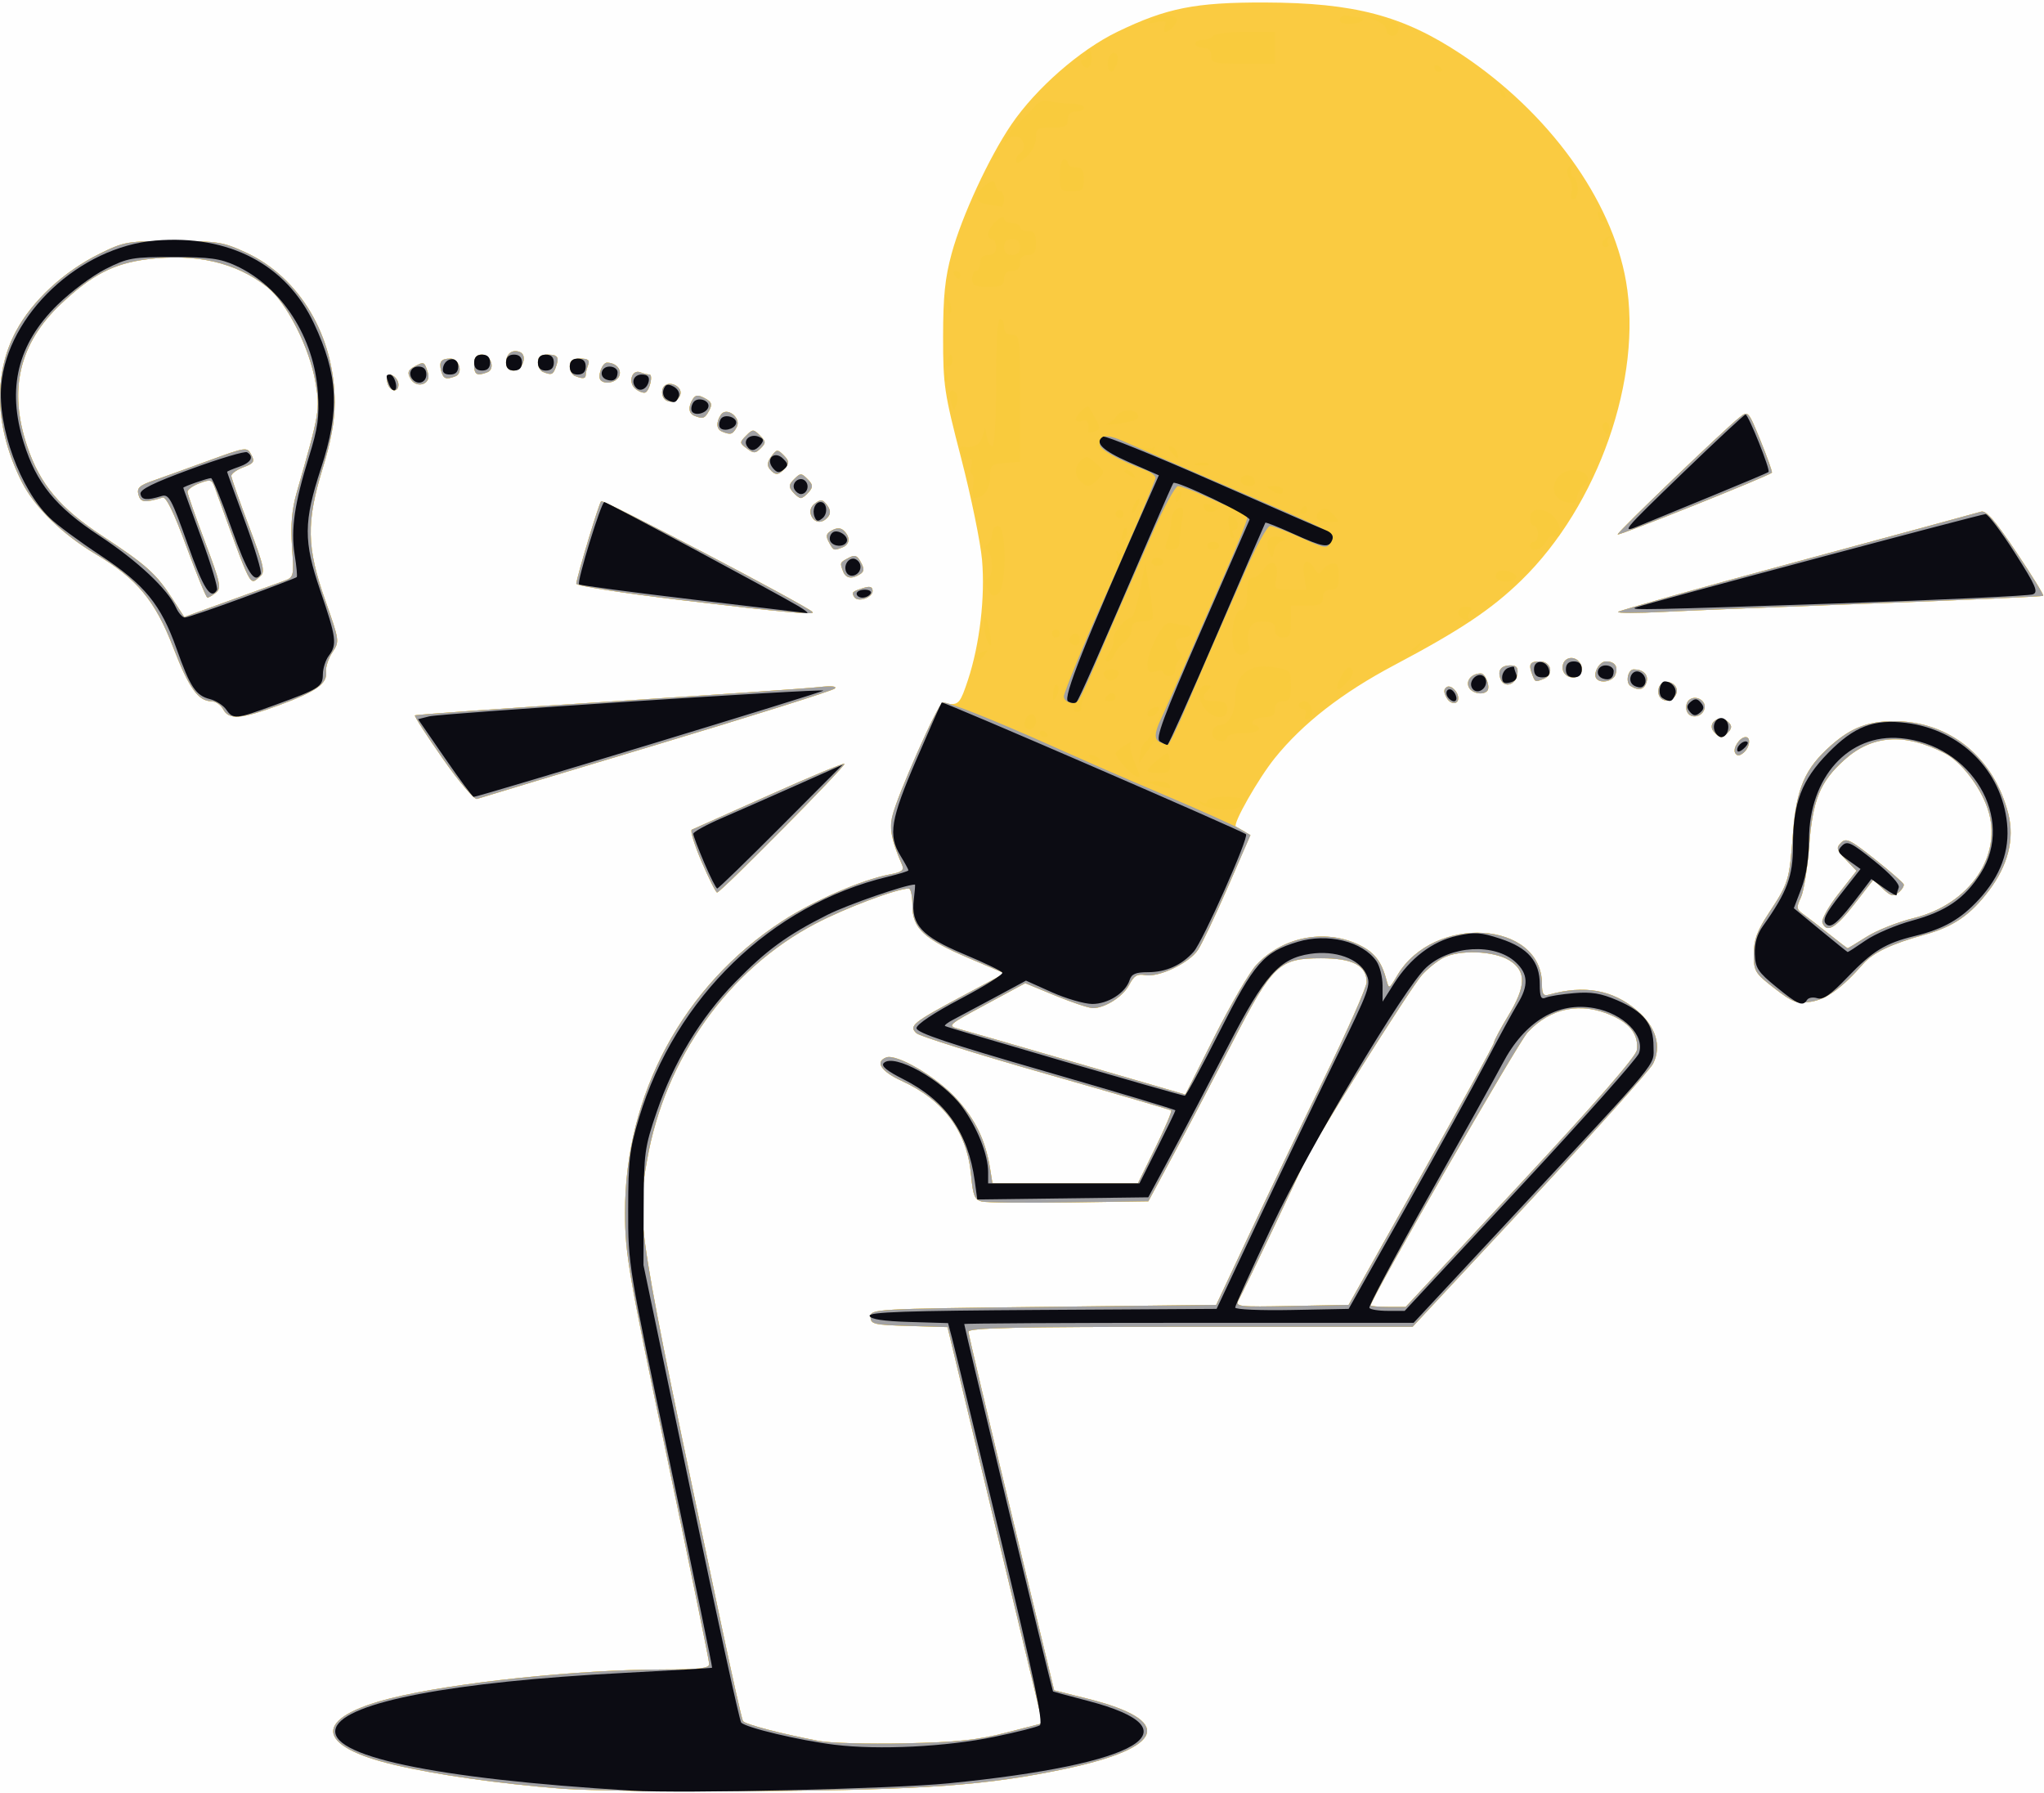 <?xml version="1.0" encoding="UTF-8" standalone="no"?>
<!-- Created with Inkscape (http://www.inkscape.org/) -->

<svg
   version="1.1"
   id="svg1"
   width="513"
   height="450"
   viewBox="0 0 513 450"
   sodipodi:docname="BUSINESS_39.svg"
   inkscape:version="1.3.2 (091e20e, 2023-11-25, custom)"
   xmlns:inkscape="http://www.inkscape.org/namespaces/inkscape"
   xmlns:sodipodi="http://sodipodi.sourceforge.net/DTD/sodipodi-0.dtd"
   xmlns="http://www.w3.org/2000/svg"
   xmlns:svg="http://www.w3.org/2000/svg">
  <rect x="0" y="0" width="513" height="450" fill="#333333" stroke="none"/>
  <defs
     id="defs1" />
  <sodipodi:namedview
     id="namedview1"
     pagecolor="#ffffff"
     bordercolor="#000000"
     borderopacity="0.25"
     inkscape:showpageshadow="2"
     inkscape:pageopacity="0.0"
     inkscape:pagecheckerboard="0"
     inkscape:deskcolor="#d1d1d1"
     showgrid="false"
     inkscape:zoom="1.5653021"
     inkscape:cx="256.5"
     inkscape:cy="225.19614"
     inkscape:window-width="1920"
     inkscape:window-height="1001"
     inkscape:window-x="-9"
     inkscape:window-y="-9"
     inkscape:window-maximized="1"
     inkscape:current-layer="g1" />
  <g
     inkscape:groupmode="layer"
     inkscape:label="Image"
     id="g1">
    <g
       id="g5">
      <path
         style="fill:#fefefe"
         d="M 0,225 V 0 H 256.5 513 V 225 450 H 256.5 0 Z"
         id="path9" />
      <path
         style="fill:#facb41"
         d="m 141,448.921 c -15.755,-1.25 -31.281,-3.458 -41.968,-5.967 C 78.809,438.206 78.456,431.13 98.195,426.198 113.807,422.298 145.165,419 166.645,419 175.612,419 178,418.711 178,417.625 c 0,-0.756 -4.751,-24.044 -10.557,-51.75 -9.706,-46.312 -10.559,-51.269 -10.577,-61.459 -0.054,-29.794 14.618,-57.022 39.467,-73.243 7.855,-5.128 20.028,-10.41 26.977,-11.707 3.011,-0.562 3.664,-1.052 3.115,-2.338 -4.101,-9.602 -4.013,-10.279 3.583,-27.627 5.283,-12.065 5.879,-12.987 8.284,-12.82 2.334,0.162 2.795,-0.434 4.636,-6 2.956,-8.935 4.353,-20.835 3.541,-30.154 -0.385,-4.415 -2.743,-15.902 -5.239,-25.527 -4.259,-16.419 -4.539,-18.303 -4.533,-30.5 0.005,-10.139 0.476,-14.729 2.141,-20.854 2.547,-9.374 9.359,-24.098 14.968,-32.359 6.177,-9.096 17.214,-18.756 26.635,-23.31 12.375,-5.983 19.543,-7.405 37.06,-7.35 22.456,0.07 34.623,3.287 49.303,13.036 21.852,14.512 37.706,36.37 41.284,56.914 4.231,24.298 -6.951,56.254 -26.272,75.075 -7.448,7.256 -15.347,12.533 -31.751,21.213 -13.216,6.993 -23.071,14.652 -30.134,23.419 -4.122,5.116 -10.588,16.492 -9.755,17.161 0.179,0.144 1.086,0.668 2.015,1.165 1.509,0.807 1.082,2.297 -4,13.946 -3.129,7.174 -6.515,14.3 -7.524,15.837 -2.181,3.322 -9.89,6.989 -13.318,6.334 -1.904,-0.364 -2.752,0.155 -3.907,2.388 -1.538,2.973 -6.046,5.88 -9.142,5.894 -0.99,0.004 -5.218,-1.399 -9.395,-3.118 l -7.595,-3.126 -9.861,5.316 c -9.532,5.139 -9.763,5.343 -6.905,6.124 1.626,0.445 15.107,4.339 29.957,8.654 l 27,7.846 7.348,-14.602 c 4.042,-8.031 8.767,-16.119 10.5,-17.974 6.442,-6.892 16.867,-9.029 25.321,-5.191 4.137,1.878 5.994,4.159 7.269,8.925 0.66,2.469 0.671,2.464 2.746,-1.052 C 359.787,229.383 387,231.037 387,247.018 c 0,2.49 0.352,3.018 1.75,2.624 8.904,-2.507 16.045,-1.221 22.125,3.983 4.738,4.056 6.205,8.947 4.006,13.355 -0.76,1.522 -14.65,17 -30.868,34.394 L 354.527,333 h -55.763 c -43.971,0 -55.753,0.264 -55.712,1.25 0.028,0.688 4.881,21.215 10.785,45.616 l 10.734,44.366 8.513,2.137 c 21.66,5.437 19.413,12.269 -5.782,17.586 -19.496,4.115 -34.813,5.24 -75.8,5.567 -21.45,0.171 -44.175,-0.099 -50.5,-0.601 z M 252.584,434.841 261.667,432.5 254.84,404 c -3.755,-15.675 -9.123,-38.047 -11.929,-49.715 l -5.101,-21.215 -9.655,-0.285 C 219.262,332.522 218.5,332.342 218.5,330.5 c 0,-1.962 0.833,-2.01 43.371,-2.5 l 43.371,-0.5 7.983,-17 c 4.391,-9.35 12.886,-27.07 18.879,-39.377 C 338.097,258.815 343,247.748 343,246.528 343,242.33 339.529,240.5 331.567,240.5 c -10.555,0 -12.151,1.514 -22.262,21.114 C 304.798,270.351 298.207,282.9 294.658,289.5 l -6.452,12 -19.853,0.283 c -10.919,0.156 -20.802,0.051 -21.963,-0.234 -1.768,-0.434 -2.197,-1.48 -2.65,-6.473 -1.002,-11.053 -6.759,-18.907 -17.445,-23.799 -5.151,-2.358 -6.751,-4.782 -3.883,-5.883 2.605,-0.999 12.625,4.865 17.585,10.293 4.816,5.27 7.333,10.48 8.484,17.562 l 0.609,3.75 h 18.249 18.249 l 4.399,-8.974 c 2.419,-4.936 4.199,-9.135 3.956,-9.332 -0.244,-0.197 -14.393,-4.334 -31.443,-9.194 -17.05,-4.86 -31.656,-9.432 -32.457,-10.161 -2.025,-1.842 -1.034,-2.649 11.503,-9.364 l 10.598,-5.677 -8.822,-3.756 C 231.862,235.663 229,233.019 229,227.313 229,224.941 228.597,223 228.105,223 c -2.963,0 -15.892,4.86 -23.412,8.8 -21.855,11.451 -37.848,33.883 -42.282,59.304 -2.73,15.651 -2.862,14.824 18.512,116.194 2.76,13.089 5.252,24.177 5.538,24.64 0.512,0.829 9.224,3.118 19.039,5.002 2.75,0.528 12.425,0.798 21.5,0.601 13.203,-0.287 18.315,-0.827 25.584,-2.7 z M 356.715,295 c 10.031,-17.875 18.249,-32.891 18.261,-33.369 0.013,-0.478 1.598,-3.462 3.523,-6.631 4.575,-7.531 4.643,-11.333 0.25,-14.011 -3.894,-2.375 -12.534,-2.676 -16.55,-0.578 -1.485,0.776 -3.862,2.688 -5.282,4.25 -2.901,3.191 -28.292,43.604 -29.778,47.395 -0.962,2.455 -14.388,30.671 -16.247,34.143 -0.949,1.774 -0.358,1.844 13.295,1.578 L 338.477,327.5 Z m 24.932,2.012 c 18.853,-20.248 28.96,-31.841 29.164,-33.451 0.472,-3.727 -1.523,-6.527 -6.142,-8.625 -7.837,-3.558 -15.507,-2.048 -21.293,4.194 C 380.942,261.757 344,326.012 344,327.62 344,327.829 345.979,328 348.398,328 h 4.398 z m 63.686,-48.983 c -4.887,-3.777 -5.167,-4.241 -5.167,-8.566 0,-3.602 0.795,-5.782 3.744,-10.268 5.02,-7.636 5.18,-8.161 6.069,-19.896 0.871,-11.508 3.015,-16.453 9.659,-22.287 5.016,-4.404 9.24,-6.012 15.791,-6.012 13.865,0 25.05,9.107 28.626,23.31 1.582,6.283 -0.095,12.883 -4.883,19.218 -4.624,6.118 -8.947,9.084 -16.111,11.055 -8.31,2.286 -12.93,4.483 -15.45,7.347 -5.347,6.076 -9.235,8.887 -13.113,9.48 -3.585,0.549 -4.536,0.197 -9.167,-3.381 z m 23.174,-12.932 c 2.517,-1.596 7.793,-3.691 11.724,-4.654 14.223,-3.485 22.589,-15.868 18.61,-27.544 -1.922,-5.638 -6.714,-11.794 -10.808,-13.882 -10.054,-5.129 -18.198,-4.573 -25.162,1.719 -6.117,5.526 -7.935,9.991 -8.817,21.652 -0.421,5.562 -1.359,11.365 -2.085,12.895 -1.176,2.479 -1.11,2.932 0.606,4.147 1.059,0.75 3.951,2.981 6.426,4.957 2.475,1.976 4.597,3.598 4.715,3.603 0.118,0.005 2.275,-1.296 4.792,-2.893 z m -11.116,-3.518 c -0.303,-0.79 1.475,-3.995 4.007,-7.221 l 4.552,-5.8 -2.676,-2.793 c -2.348,-2.451 -2.497,-2.972 -1.214,-4.255 1.283,-1.283 2.319,-0.781 8.45,4.094 3.844,3.056 7.116,5.902 7.272,6.326 0.156,0.423 -0.42,1.353 -1.279,2.067 -1.311,1.088 -1.948,0.935 -3.956,-0.951 l -2.393,-2.248 -4.738,6.101 c -4.713,6.069 -6.984,7.393 -8.025,4.68 z m -281.289,-15.293 c -1.824,-4.243 -2.931,-7.869 -2.46,-8.057 0.471,-0.189 9.182,-4.08 19.357,-8.647 10.175,-4.567 18.704,-8.125 18.953,-7.907 C 212.441,192.104 180.885,224 179.972,224 c -0.303,0 -2.044,-3.471 -3.869,-7.714 z m -64.965,-25.875 c -4.049,-5.786 -7.199,-10.676 -7,-10.865 0.199,-0.19 21.962,-1.734 48.362,-3.432 26.4,-1.698 50.25,-3.346 53,-3.662 3.151,-0.362 4.63,-0.226 4,0.368 -0.55,0.519 -20.706,6.868 -44.79,14.109 -24.085,7.241 -44.335,13.354 -45,13.584 -0.665,0.23 -4.522,-4.315 -8.572,-10.102 z m 324.365,-1.406 C 434.786,187.845 436.647,185 438.122,185 c 1.382,0 1.024,2.633 -0.533,3.926 -1.008,0.837 -1.604,0.859 -2.086,0.079 z m -5.393,-5.372 c -1.716,-2.068 1.284,-4.381 3.402,-2.622 1.15,0.955 1.241,1.582 0.378,2.622 C 433.266,184.385 432.415,185 432,185 c -0.415,0 -1.266,-0.615 -1.89,-1.367 z M 56,178 c -0.589,-1.1 -1.905,-2 -2.924,-2 -3.311,0 -5.669,-3.316 -9.595,-13.493 C 38.923,150.694 34.396,145.246 24.016,139.079 15.687,134.131 8.709,127.334 5.541,121.081 -1.258,107.664 -1.809,94.05 4.006,83.14 8.091,75.476 16.043,68.104 24.979,63.696 31.178,60.638 31.977,60.5 43.479,60.5 54.614,60.5 55.96,60.712 61.734,63.38 75.244,69.619 84,84.437 84,101.059 c 0,4.607 -0.936,9.736 -3,16.441 -4.175,13.562 -4.055,19.886 0.629,33.167 3.598,10.202 3.613,10.315 1.792,13.062 -1.01,1.524 -1.723,3.695 -1.583,4.825 0.371,2.998 -2.335,4.943 -11.664,8.382 C 60.429,180.529 57.472,180.751 56,178 Z m 15.151,-32.163 c 2.621,-0.953 2.645,-1.05 2.138,-8.65 -0.371,-5.566 -0.038,-9.342 1.208,-13.687 5.718,-19.942 5.846,-20.686 4.704,-27.443 C 77.722,87.297 71.984,75.948 67.067,72.053 59.26,65.869 49.18,63.537 36.919,65.076 28.513,66.132 23.032,68.978 15.255,76.326 4.82,86.184 2.056,97.871 6.818,112 c 3.231,9.585 8.198,15.506 18.913,22.545 10.935,7.183 13.458,9.44 17.476,15.632 l 3.034,4.677 11.129,-4.026 c 6.121,-2.215 12.322,-4.46 13.78,-4.99 z m -24.333,-8.588 c -3.164,-8.618 -5.109,-12.624 -6,-12.363 -4.578,1.342 -5.557,1.223 -6.07,-0.74 -0.435,-1.665 0.218,-2.295 3.61,-3.48 2.278,-0.796 8.524,-3.051 13.881,-5.01 9.564,-3.498 9.759,-3.526 10.818,-1.548 0.938,1.753 0.679,2.165 -1.99,3.172 -1.687,0.637 -3.042,1.622 -3.011,2.189 0.032,0.567 2.006,6.206 4.387,12.531 3.874,10.289 4.163,11.632 2.752,12.75 -2.654,2.102 -1.794,3.807 -11.304,-22.432 -0.715,-1.973 -1.083,-2.072 -3.841,-1.031 -1.678,0.633 -3.025,1.615 -2.993,2.182 0.032,0.567 2.006,6.206 4.387,12.531 3.874,10.289 4.163,11.632 2.752,12.75 -0.868,0.688 -1.83,1.25 -2.137,1.249 -0.307,-4e-4 -2.666,-5.738 -5.24,-12.75 z m 376.546,41.257 c -0.346,-0.903 -0.15,-2.121 0.436,-2.707 1.524,-1.524 4.41,-0.131 4.012,1.935 -0.443,2.302 -3.648,2.857 -4.448,0.771 z m -60.317,-3.418 c -0.75,-1.401 -0.732,-2.165 0.062,-2.656 1.021,-0.631 2.839,1.112 2.876,2.758 0.038,1.737 -1.991,1.666 -2.937,-0.102 z m 53.317,-0.582 c -0.346,-0.903 -0.15,-2.121 0.436,-2.707 1.524,-1.524 4.41,-0.131 4.012,1.935 -0.443,2.302 -3.648,2.857 -4.448,0.771 z m -47.791,-2.177 c -0.635,-1.654 0.871,-3.285 3.06,-3.315 1.23,-0.017 2.5,3.518 1.591,4.427 -1.171,1.171 -4.038,0.486 -4.651,-1.112 z m 40.643,-0.175 C 407.906,171.323 408.553,168 410.025,168 c 2.327,0 3.708,1.303 3.248,3.065 -0.536,2.051 -1.945,2.43 -4.057,1.09 z m -32.594,-1.696 C 375.778,168.259 376.69,167 379.129,167 c 1.511,0 1.931,0.557 1.691,2.24 -0.383,2.682 -3.309,3.533 -4.197,1.219 z m 7.984,-1.041 C 383.555,166.676 383.929,166 386.5,166 c 2.876,0 3.581,3.371 0.918,4.393 -2.135,0.819 -2.121,0.824 -2.811,-0.975 z m 16.168,1.024 C 399.619,169.286 401.307,166 403.058,166 c 2.248,0 3.145,1.308 2.339,3.41 -0.589,1.534 -3.474,2.179 -4.621,1.032 z m -8.44,-2.009 c -0.331,-0.862 -0.122,-2.047 0.464,-2.633 1.555,-1.555 4.2,-0.19 4.2,2.169 0,2.466 -3.753,2.84 -4.664,0.464 z M 171,150.618 c -14.859,-1.774 -26.441,-3.593 -26.366,-4.141 0.325,-2.368 5.656,-20.047 6.237,-20.686 0.501,-0.55 51.261,26.053 53.045,27.8 0.845,0.827 -7.042,0.115 -32.917,-2.974 z m 235.115,2.947 c 0.338,-0.345 20.588,-6.026 45,-12.625 24.412,-6.598 45.148,-12.232 46.079,-12.518 1.275,-0.392 3.461,2.112 8.83,10.115 3.925,5.85 6.975,10.797 6.778,10.994 -0.197,0.197 -19.021,1.045 -41.83,1.885 -22.81,0.84 -46.872,1.808 -53.472,2.152 -6.6,0.344 -11.723,0.342 -11.385,-0.003 z m -191.714,-3.725 c -0.733,-1.186 -0.509,-1.404 2.349,-2.283 1.617,-0.497 2.25,-0.284 2.25,0.759 0,1.706 -3.724,2.94 -4.599,1.524 z m -2.794,-6.421 c -0.846,-2.204 -0.837,-2.224 1.351,-3.396 1.595,-0.853 2.171,-0.651 3.103,1.092 0.896,1.674 0.851,2.327 -0.208,2.997 -2.059,1.305 -3.574,1.057 -4.246,-0.694 z m -3.585,-7.376 c -0.836,-1.561 -0.671,-2.16 0.812,-2.953 1.285,-0.688 2.216,-0.639 3.013,0.158 1.621,1.621 1.433,3.432 -0.429,4.146 -2.204,0.846 -2.224,0.837 -3.396,-1.351 z m 197.978,-1.916 c 4.2e-4,-0.658 26.774,-26.372 30.568,-29.358 2.192,-1.725 2.211,-1.704 5.315,5.917 1.713,4.207 2.982,7.782 2.82,7.944 -0.877,0.877 -38.704,16.023 -38.703,15.497 z m -202.448,-4.85 c -0.412,-1.074 -0.016,-2.196 1.051,-2.976 1.415,-1.034 1.931,-0.953 2.972,0.471 0.883,1.208 0.949,2.097 0.22,2.976 -1.472,1.774 -3.466,1.553 -4.242,-0.471 z m -4.594,-5.827 c -1.063,-1.281 -0.997,-1.84 0.378,-3.214 1.552,-1.552 1.776,-1.552 3.328,0 1.375,1.375 1.44,1.934 0.378,3.214 C 202.334,124.302 201.415,125 201,125 c -0.415,0 -1.334,-0.698 -2.042,-1.55 z m -5.753,-5.703 c -0.734,-0.885 -0.62,-1.827 0.387,-3.205 1.328,-1.816 1.542,-1.836 3.081,-0.297 1.366,1.366 1.43,1.924 0.368,3.204 -1.558,1.878 -2.467,1.948 -3.837,0.297 z m -5.751,-5.176 c -1.862,-1.38 -1.872,-1.533 -0.205,-3.224 1.653,-1.677 1.845,-1.68 3.464,-0.061 1.529,1.529 1.551,1.878 0.204,3.224 -1.322,1.322 -1.752,1.33 -3.464,0.061 z M 181.25,108.338 c -1.443,-0.582 -1.59,-2.252 -0.369,-4.18 1.42,-2.24 5.276,0.68 4.013,3.039 -0.992,1.854 -1.49,2.01 -3.645,1.141 z m -7,-4 c -1.446,-0.583 -1.59,-2.253 -0.362,-4.191 0.671,-1.059 1.323,-1.104 2.997,-0.208 1.743,0.933 1.945,1.509 1.092,3.103 -1.074,2.006 -1.554,2.173 -3.728,1.296 z m -7.886,-4.831 C 166.018,98.604 166.169,97.431 166.7,96.9 c 1.399,-1.399 4.453,0.068 4.088,1.964 -0.424,2.201 -3.646,2.669 -4.423,0.642 z m -6.771,-1.815 c -2.047,-1.497 -1.099,-5.1 1.118,-4.249 C 161.51,93.749 162.535,94 162.988,94 c 0.951,0 0.134,3.806 -0.962,4.484 -0.403,0.249 -1.498,-0.108 -2.434,-0.792 z M 97.345,96.457 C 97.019,95.608 97.004,94.663 97.31,94.357 98.186,93.481 100,94.966 100,96.559 c 0,1.919 -1.908,1.845 -2.655,-0.102 z M 102.974,94.952 c -0.792,-1.48 -0.564,-2.101 1.099,-2.991 2.378,-1.273 2.439,-1.242 3.331,1.665 0.889,2.898 -2.97,4.053 -4.43,1.326 z m 47.801,0.49 c -0.909,-0.909 0.361,-4.443 1.591,-4.427 2.189,0.03 3.695,1.66 3.06,3.315 -0.613,1.598 -3.48,2.284 -4.651,1.112 z m -40.05,-2.384 C 110.126,90.766 110.709,90 113.05,90 c 2.203,0 3.245,3.673 1.258,4.435 -2.397,0.92 -3.047,0.67 -3.582,-1.378 z M 144.25,94.338 C 143.562,94.06 143,92.971 143,91.917 143,90.518 143.704,90 145.607,90 c 1.966,0 2.458,0.389 2,1.582 -0.334,0.87 -0.607,1.995 -0.607,2.5 0,0.986 -0.764,1.057 -2.75,0.256 z M 119,91.5 c 0,-1.782 0.541,-2.5 1.883,-2.5 2.326,0 3.495,3.641 1.424,4.435 C 119.682,94.443 119,94.044 119,91.5 Z m 17.25,1.838 C 135.562,93.06 135,91.971 135,90.917 135,89.539 135.703,89 137.5,89 c 2.571,0 2.945,0.676 1.893,3.418 -0.631,1.643 -1.047,1.765 -3.143,0.92 z M 127,91.059 c 0,-2.27 1.521,-3.457 3.47,-2.709 C 132.48,89.122 131.157,93 128.883,93 127.686,93 127,92.293 127,91.059 Z"
         id="path8" />
      <path
         style="fill:#f9cb3d"
         d="m 141,448.921 c -15.755,-1.25 -31.281,-3.458 -41.968,-5.967 C 78.809,438.206 78.456,431.13 98.195,426.198 113.807,422.298 145.165,419 166.645,419 175.612,419 178,418.711 178,417.625 c 0,-0.756 -4.751,-24.044 -10.557,-51.75 -9.706,-46.312 -10.559,-51.269 -10.577,-61.459 -0.054,-29.794 14.618,-57.022 39.467,-73.243 7.855,-5.128 20.028,-10.41 26.977,-11.707 3.011,-0.562 3.664,-1.052 3.115,-2.338 -2.644,-6.194 -3.23,-9.052 -2.503,-12.201 1.173,-5.077 11.358,-28.096 12.651,-28.593 0.968,-0.371 12.468,4.19 27.426,10.879 11.358,5.079 15.461,6.865 29.5,12.845 8.25,3.514 16.203,7.096 17.674,7.959 l 2.674,1.57 -5.674,13.006 c -3.121,7.153 -6.499,14.264 -7.508,15.801 -2.181,3.322 -9.89,6.989 -13.318,6.334 -1.904,-0.364 -2.752,0.155 -3.907,2.388 -1.538,2.973 -6.046,5.88 -9.142,5.894 -0.99,0.004 -5.218,-1.399 -9.395,-3.118 l -7.595,-3.126 -9.861,5.316 c -9.532,5.139 -9.763,5.343 -6.905,6.124 1.626,0.445 15.107,4.339 29.957,8.654 l 27,7.846 7.348,-14.602 c 4.042,-8.031 8.767,-16.119 10.5,-17.974 6.442,-6.892 16.867,-9.029 25.321,-5.191 4.137,1.878 5.994,4.159 7.269,8.925 0.66,2.469 0.671,2.464 2.746,-1.052 C 359.787,229.383 387,231.037 387,247.018 c 0,2.49 0.352,3.018 1.75,2.624 8.904,-2.507 16.045,-1.221 22.125,3.983 4.738,4.056 6.205,8.947 4.006,13.355 -0.76,1.522 -14.65,17 -30.868,34.394 L 354.527,333 h -55.763 c -43.971,0 -55.753,0.264 -55.712,1.25 0.028,0.688 4.881,21.215 10.785,45.616 l 10.734,44.366 8.513,2.137 c 21.66,5.437 19.413,12.269 -5.782,17.586 -19.496,4.115 -34.813,5.24 -75.8,5.567 -21.45,0.171 -44.175,-0.099 -50.5,-0.601 z M 252.584,434.841 261.667,432.5 254.84,404 c -3.755,-15.675 -9.123,-38.047 -11.929,-49.715 l -5.101,-21.215 -9.655,-0.285 C 219.262,332.522 218.5,332.342 218.5,330.5 c 0,-1.962 0.833,-2.01 43.371,-2.5 l 43.371,-0.5 7.983,-17 c 4.391,-9.35 12.886,-27.07 18.879,-39.377 C 338.097,258.815 343,247.748 343,246.528 343,242.33 339.529,240.5 331.567,240.5 c -10.555,0 -12.151,1.514 -22.262,21.114 C 304.798,270.351 298.207,282.9 294.658,289.5 l -6.452,12 -19.853,0.283 c -10.919,0.156 -20.802,0.051 -21.963,-0.234 -1.768,-0.434 -2.197,-1.48 -2.65,-6.473 -1.002,-11.053 -6.759,-18.907 -17.445,-23.799 -5.151,-2.358 -6.751,-4.782 -3.883,-5.883 2.605,-0.999 12.625,4.865 17.585,10.293 4.816,5.27 7.333,10.48 8.484,17.562 l 0.609,3.75 h 18.249 18.249 l 4.399,-8.974 c 2.419,-4.936 4.199,-9.135 3.956,-9.332 -0.244,-0.197 -14.393,-4.334 -31.443,-9.194 -17.05,-4.86 -31.656,-9.432 -32.457,-10.161 -2.025,-1.842 -1.034,-2.649 11.503,-9.364 l 10.598,-5.677 -8.822,-3.756 C 231.862,235.663 229,233.019 229,227.313 229,224.941 228.597,223 228.105,223 c -2.963,0 -15.892,4.86 -23.412,8.8 -21.855,11.451 -37.848,33.883 -42.282,59.304 -2.73,15.651 -2.862,14.824 18.512,116.194 2.76,13.089 5.252,24.177 5.538,24.64 0.512,0.829 9.224,3.118 19.039,5.002 2.75,0.528 12.425,0.798 21.5,0.601 13.203,-0.287 18.315,-0.827 25.584,-2.7 z M 356.715,295 c 10.031,-17.875 18.249,-32.891 18.261,-33.369 0.013,-0.478 1.598,-3.462 3.523,-6.631 4.575,-7.531 4.643,-11.333 0.25,-14.011 -3.894,-2.375 -12.534,-2.676 -16.55,-0.578 -1.485,0.776 -3.862,2.688 -5.282,4.25 -2.901,3.191 -28.292,43.604 -29.778,47.395 -0.962,2.455 -14.388,30.671 -16.247,34.143 -0.949,1.774 -0.358,1.844 13.295,1.578 L 338.477,327.5 Z m 24.932,2.012 c 18.853,-20.248 28.96,-31.841 29.164,-33.451 0.472,-3.727 -1.523,-6.527 -6.142,-8.625 -7.837,-3.558 -15.507,-2.048 -21.293,4.194 C 380.942,261.757 344,326.012 344,327.62 344,327.829 345.979,328 348.398,328 h 4.398 z m 63.686,-48.983 c -4.887,-3.777 -5.167,-4.241 -5.167,-8.566 0,-3.602 0.795,-5.782 3.744,-10.268 5.02,-7.636 5.18,-8.161 6.069,-19.896 0.871,-11.508 3.015,-16.453 9.659,-22.287 5.016,-4.404 9.24,-6.012 15.791,-6.012 13.865,0 25.05,9.107 28.626,23.31 1.582,6.283 -0.095,12.883 -4.883,19.218 -4.624,6.118 -8.947,9.084 -16.111,11.055 -8.31,2.286 -12.93,4.483 -15.45,7.347 -5.347,6.076 -9.235,8.887 -13.113,9.48 -3.585,0.549 -4.536,0.197 -9.167,-3.381 z m 23.174,-12.932 c 2.517,-1.596 7.793,-3.691 11.724,-4.654 14.223,-3.485 22.589,-15.868 18.61,-27.544 -1.922,-5.638 -6.714,-11.794 -10.808,-13.882 -10.054,-5.129 -18.198,-4.573 -25.162,1.719 -6.117,5.526 -7.935,9.991 -8.817,21.652 -0.421,5.562 -1.359,11.365 -2.085,12.895 -1.176,2.479 -1.11,2.932 0.606,4.147 1.059,0.75 3.951,2.981 6.426,4.957 2.475,1.976 4.597,3.598 4.715,3.603 0.118,0.005 2.275,-1.296 4.792,-2.893 z m -11.116,-3.518 c -0.303,-0.79 1.475,-3.995 4.007,-7.221 l 4.552,-5.8 -2.676,-2.793 c -2.348,-2.451 -2.497,-2.972 -1.214,-4.255 1.283,-1.283 2.319,-0.781 8.45,4.094 3.844,3.056 7.116,5.902 7.272,6.326 0.156,0.423 -0.42,1.353 -1.279,2.067 -1.311,1.088 -1.948,0.935 -3.956,-0.951 l -2.393,-2.248 -4.738,6.101 c -4.713,6.069 -6.984,7.393 -8.025,4.68 z m -281.289,-15.293 c -1.824,-4.243 -2.931,-7.869 -2.46,-8.057 0.471,-0.189 9.182,-4.08 19.357,-8.647 10.175,-4.567 18.704,-8.125 18.953,-7.907 C 212.441,192.104 180.885,224 179.972,224 c -0.303,0 -2.044,-3.471 -3.869,-7.714 z M 306.5,203.183 c -2.2,-0.174 -4.45,-0.803 -5,-1.397 -0.687,-0.742 -0.609,-0.859 0.25,-0.374 0.688,0.388 1.25,0.229 1.25,-0.353 0,-0.588 1.999,-1.059 4.5,-1.059 2.475,0 4.493,0.338 4.485,0.75 -0.04,1.935 -1.817,2.724 -5.485,2.433 z m -195.362,-12.772 c -4.049,-5.786 -7.199,-10.676 -7,-10.865 0.199,-0.19 21.962,-1.734 48.362,-3.432 26.4,-1.698 50.25,-3.346 53,-3.662 3.151,-0.362 4.63,-0.226 4,0.368 -0.55,0.519 -20.706,6.868 -44.79,14.109 -24.085,7.241 -44.335,13.354 -45,13.584 -0.665,0.23 -4.522,-4.315 -8.572,-10.102 z M 290,197 l -2.5,-0.801 2.691,-0.1 c 1.48,-0.055 2.969,0.35 3.309,0.9 0.703,1.137 0.05,1.137 -3.5,0 z m -7.75,-4.641 c -1.238,-1.336 -2.25,-2.756 -2.25,-3.154 0,-0.398 1.012,-1.341 2.25,-2.096 1.238,-0.755 1.93,-1.031 1.54,-0.614 -0.391,0.417 -0.053,2.331 0.75,4.253 0.803,1.922 1.46,3.665 1.46,3.873 0,0.973 -1.708,-0.058 -3.75,-2.263 z m 5.75,1.051 c 0,-0.648 4.2,-4.324 5,-4.376 0.275,-0.018 0.565,1.092 0.644,2.467 0.123,2.123 -0.291,2.499 -2.75,2.499 C 289.302,194 288,193.735 288,193.41 Z m -14.493,-3.399 c -0.35,-0.567 0.051,-0.735 0.941,-0.393 1.732,0.665 2.049,1.382 0.611,1.382 -0.518,0 -1.216,-0.445 -1.552,-0.989 z M 286.18,189 c 0.176,-1.375 0.931,-2.748 1.677,-3.051 C 289.025,185.475 313,132.21 313,130.089 c 0,-0.829 -15.793,-8.11 -17.563,-8.097 -1.366,0.01 -24.746,53.76 -24.108,55.423 0.264,0.688 -0.132,1.251 -0.88,1.251 -0.748,0 -1.149,-0.343 -0.89,-0.761 0.259,-0.419 -0.469,-1.059 -1.616,-1.424 -1.148,-0.364 -1.877,-1.184 -1.62,-1.822 0.257,-0.638 3.664,-8.436 7.572,-17.329 4.34,-9.876 6.874,-16.882 6.511,-18 -0.392,-1.209 -0.294,-1.418 0.29,-0.613 0.594,0.819 2.265,-1.964 5.102,-8.5 2.32,-5.345 4.215,-9.974 4.211,-10.287 -0.004,-0.313 -3.383,-2.052 -7.508,-3.865 -7.824,-3.438 -8.05,-3.647 -6.546,-6.025 0.791,-1.25 1.716,-1.131 6.449,0.831 3.039,1.26 6.062,1.959 6.716,1.555 0.675,-0.417 0.927,-0.311 0.583,0.247 -0.595,0.962 7.009,4.566 32.524,15.416 6.999,2.976 12.73,5.861 12.735,6.411 0.005,0.55 -0.37,1.596 -0.832,2.325 -0.667,1.052 -2.241,0.69 -7.623,-1.75 -7.836,-3.553 -9.08,-3.721 -9.796,-1.325 -0.288,0.963 -3.992,9.625 -8.232,19.25 -4.24,9.625 -9.35,21.403 -11.356,26.173 -3.22,7.658 -3.859,8.554 -5.459,7.658 -0.997,-0.558 -1.928,-0.861 -2.069,-0.673 -0.141,0.188 -1.039,1.467 -1.995,2.842 l -1.739,2.5 z m 149.323,0.005 c -0.717,-1.16 1.144,-4.005 2.619,-4.005 1.382,0 1.024,2.633 -0.533,3.926 -1.008,0.837 -1.604,0.859 -2.086,0.079 z M 304.5,185 c -0.746,-1.207 0.228,-3 1.63,-3 2.141,0 3.87,-3.018 3.87,-6.754 0,-5.884 3.418,-8.71 9.444,-7.806 4.521,0.678 4.556,0.713 4.556,4.622 0,3.272 -0.339,3.939 -2,3.939 -1.333,0 -2,0.667 -2,2 0,1.454 -0.667,2 -2.441,2 -1.343,0 -2.719,0.45 -3.059,1 -0.34,0.55 -0.141,1 0.441,1 0.582,0 1.059,0.45 1.059,1 0,0.55 -1.8,1 -4,1 -2.2,0 -4,0.45 -4,1 0,0.55 -0.648,1 -1.441,1 -0.793,0 -1.719,-0.45 -2.059,-1 z M 261,183.941 c 0,-0.582 0.45,-0.781 1,-0.441 0.55,0.34 1,0.816 1,1.059 0,0.243 -0.45,0.441 -1,0.441 -0.55,0 -1,-0.477 -1,-1.059 z m 169.11,-0.308 c -1.716,-2.068 1.284,-4.381 3.402,-2.622 1.15,0.955 1.241,1.582 0.378,2.622 C 433.266,184.385 432.415,185 432,185 c -0.415,0 -1.266,-0.615 -1.89,-1.367 z M 257.177,181.333 C 257.663,178.824 260,178.48 260,180.917 260,182.145 259.354,183 258.427,183 c -0.931,0 -1.441,-0.68 -1.25,-1.667 z m 70.481,-1.884 C 327.964,178.652 327.716,178 327.107,178 326.498,178 326,177.55 326,177 c 0,-0.55 0.623,-1 1.383,-1 1.861,0 2.76,3.731 1.057,4.384 -0.858,0.329 -1.139,-0.007 -0.782,-0.935 z M 56,178 c -0.589,-1.1 -1.905,-2 -2.924,-2 -3.311,0 -5.669,-3.316 -9.595,-13.493 C 38.923,150.694 34.396,145.246 24.016,139.079 15.687,134.131 8.709,127.334 5.541,121.081 -1.258,107.664 -1.809,94.05 4.006,83.14 8.091,75.476 16.043,68.104 24.979,63.696 31.178,60.638 31.977,60.5 43.479,60.5 54.614,60.5 55.96,60.712 61.734,63.38 75.244,69.619 84,84.437 84,101.059 c 0,4.607 -0.936,9.736 -3,16.441 -4.175,13.562 -4.055,19.886 0.629,33.167 3.598,10.202 3.613,10.315 1.792,13.062 -1.01,1.524 -1.723,3.695 -1.583,4.825 0.371,2.998 -2.335,4.943 -11.664,8.382 C 60.429,180.529 57.472,180.751 56,178 Z m 15.151,-32.163 c 2.621,-0.953 2.645,-1.05 2.138,-8.65 -0.371,-5.566 -0.038,-9.342 1.208,-13.687 5.718,-19.942 5.846,-20.686 4.704,-27.443 C 77.722,87.297 71.984,75.948 67.067,72.053 59.26,65.869 49.18,63.537 36.919,65.076 28.513,66.132 23.032,68.978 15.255,76.326 4.82,86.184 2.056,97.871 6.818,112 c 3.231,9.585 8.198,15.506 18.913,22.545 10.935,7.183 13.458,9.44 17.476,15.632 l 3.034,4.677 11.129,-4.026 c 6.121,-2.215 12.322,-4.46 13.78,-4.99 z m -24.333,-8.588 c -3.164,-8.618 -5.109,-12.624 -6,-12.363 -4.578,1.342 -5.557,1.223 -6.07,-0.74 -0.435,-1.665 0.218,-2.295 3.61,-3.48 2.278,-0.796 8.524,-3.051 13.881,-5.01 9.564,-3.498 9.759,-3.526 10.818,-1.548 0.938,1.753 0.679,2.165 -1.99,3.172 -1.687,0.637 -3.042,1.622 -3.011,2.189 0.032,0.567 2.006,6.206 4.387,12.531 3.874,10.289 4.163,11.632 2.752,12.75 -2.654,2.102 -1.794,3.807 -11.304,-22.432 -0.715,-1.973 -1.083,-2.072 -3.841,-1.031 -1.678,0.633 -3.025,1.615 -2.993,2.182 0.032,0.567 2.006,6.206 4.387,12.531 3.874,10.289 4.163,11.632 2.752,12.75 -0.868,0.688 -1.83,1.25 -2.137,1.249 -0.307,-4e-4 -2.666,-5.738 -5.24,-12.75 z M 288,179.19 c 0,-0.537 0.713,-1.25 1.584,-1.584 0.974,-0.374 1.431,-0.15 1.188,0.581 -0.498,1.495 -2.771,2.318 -2.771,1.004 z m 14.655,-1.019 C 300.456,175.741 300.483,172 302.7,172 c 1.322,0 1.433,0.267 0.5,1.2 -1.945,1.945 -1.396,2.8 1.8,2.8 2.333,0 3,0.444 3,2 0,2.556 -3.097,2.655 -5.345,0.171 z m 120.709,0.335 c -0.346,-0.903 -0.15,-2.121 0.436,-2.707 1.524,-1.524 4.41,-0.131 4.012,1.935 -0.443,2.302 -3.648,2.857 -4.448,0.771 z m -60.317,-3.418 c -0.75,-1.401 -0.732,-2.165 0.062,-2.656 1.021,-0.631 2.839,1.112 2.876,2.758 0.038,1.737 -1.991,1.666 -2.937,-0.102 z m -98.705,-1.328 c 0.087,-1.468 0.54,-2.277 1.011,-1.806 0.471,0.471 0.401,1.661 -0.157,2.659 -0.87,1.554 -0.989,1.435 -0.854,-0.853 z M 277.5,175 c 0.34,-0.55 1.041,-1 1.559,-1 0.518,0 0.941,0.45 0.941,1 0,0.55 -0.702,1 -1.559,1 -0.857,0 -1.281,-0.45 -0.941,-1 z m 138.864,-0.493 c -0.346,-0.903 -0.15,-2.121 0.436,-2.707 1.524,-1.524 4.41,-0.131 4.012,1.935 -0.443,2.302 -3.648,2.857 -4.448,0.771 z m -47.791,-2.177 c -0.635,-1.654 0.871,-3.285 3.06,-3.315 1.23,-0.017 2.5,3.518 1.591,4.427 -1.171,1.171 -4.038,0.486 -4.651,-1.112 z m -32.014,-2.445 c 1.076,-2.081 1.943,-2.782 2.613,-2.113 0.669,0.669 0.401,1.704 -0.807,3.115 -2.667,3.115 -3.652,2.569 -1.805,-1.002 z m 72.657,2.27 C 407.906,171.323 408.553,168 410.025,168 c 2.327,0 3.708,1.303 3.248,3.065 -0.536,2.051 -1.945,2.43 -4.057,1.09 z m -32.594,-1.696 C 375.778,168.259 376.69,167 379.129,167 c 1.511,0 1.931,0.557 1.691,2.24 -0.383,2.682 -3.309,3.533 -4.197,1.219 z M 277.688,170.354 C 276.383,169.05 277.006,168 279.083,168 c 1.164,0 1.909,0.524 1.688,1.188 -0.487,1.461 -2.157,2.093 -3.083,1.167 z m 106.919,-0.936 C 383.555,166.676 383.929,166 386.5,166 c 2.876,0 3.581,3.371 0.918,4.393 -2.135,0.819 -2.121,0.824 -2.811,-0.975 z m 16.168,1.024 C 399.619,169.286 401.307,166 403.058,166 c 2.248,0 3.145,1.308 2.339,3.41 -0.589,1.534 -3.474,2.179 -4.621,1.032 z M 292,168.766 c 0,-0.495 -0.9,-0.615 -2,-0.266 -1.632,0.518 -2,0.18 -2,-1.838 0,-1.36 0.998,-4.342 2.217,-6.627 1.753,-3.285 2.643,-4.04 4.25,-3.608 1.118,0.3 2.595,0.552 3.283,0.56 0.688,0.008 1.25,0.689 1.25,1.514 0,0.833 -0.889,1.5 -2,1.5 -2.171,0 -2.653,1.947 -0.913,3.687 0.783,0.783 0.783,1.275 0,1.759 -0.598,0.37 -1.087,1.47 -1.087,2.446 0,0.976 -0.675,1.774 -1.5,1.774 -0.825,0 -1.5,-0.405 -1.5,-0.901 z m 100.336,-0.333 c -0.331,-0.862 -0.122,-2.047 0.464,-2.633 1.555,-1.555 4.2,-0.19 4.2,2.169 0,2.466 -3.753,2.84 -4.664,0.464 z M 245,165.107 c 0,-0.491 0.739,-1.176 1.641,-1.523 1.372,-0.527 1.434,-0.38 0.378,0.893 -1.44,1.735 -2.019,1.916 -2.019,0.63 z m 33.368,-1.222 c 0.815,-1.163 1.279,-2.641 1.032,-3.285 -0.471,-1.227 3.063,-5.6 4.526,-5.6 0.466,0 1.441,-3.038 2.165,-6.75 l 1.317,-6.75 1.113,6.5 c 0.612,3.575 0.944,6.838 0.737,7.25 -0.207,0.412 -1.475,0.75 -2.817,0.75 -1.751,0 -2.441,0.55 -2.441,1.943 0,1.069 -0.817,2.531 -1.816,3.25 -0.999,0.719 -2.11,2.094 -2.469,3.057 -0.359,0.963 -1.142,1.75 -1.741,1.75 -0.66,0 -0.506,-0.832 0.393,-2.115 z m 31.847,-0.126 c -1.729,-2.083 -0.886,-10.198 1.098,-10.581 C 312.554,152.939 313,151.815 313,148.927 313,146.257 313.441,145 314.378,145 c 0.758,0 2.027,-0.977 2.819,-2.171 1.946,-2.931 3.899,-1.56 3.145,2.209 -0.579,2.893 -0.498,2.961 3.47,2.961 h 4.062 l -0.568,-3.5 c -0.615,-3.789 0.849,-4.765 2.626,-1.75 0.87,1.476 1.178,1.526 1.97,0.32 0.516,-0.786 1.649,-1.534 2.518,-1.662 1.177,-0.173 1.58,0.639 1.58,3.18 0,2.745 -0.391,3.412 -2,3.412 -1.333,0 -2,0.667 -2,2 0,1.667 -0.667,2 -4,2 h -4 v 4 c 0,3.333 -0.333,4 -2,4 -1.333,0 -2,-0.667 -2,-2 0,-1.553 -0.667,-2 -2.981,-2 -2.327,0 -3.115,0.536 -3.594,2.443 -0.337,1.344 -0.351,2.868 -0.03,3.387 0.996,1.612 -1.957,3.403 -3.18,1.929 z M 354,163.622 c 0,-0.208 0.787,-0.995 1.75,-1.75 1.586,-1.244 1.621,-1.208 0.378,0.378 C 354.821,163.916 354,164.445 354,163.622 Z m -106.393,-3.204 c -0.701,-1.826 -0.826,-5.97 -0.16,-5.304 0.612,0.612 1.682,6.886 1.174,6.886 -0.224,0 -0.68,-0.712 -1.014,-1.582 z m 21.087,0.942 C 267.895,160.562 268.798,159 270.059,159 c 0.518,0 0.941,0.675 0.941,1.5 0,1.546 -1.18,1.987 -2.306,0.861 z M 264,159 c 0,-0.55 0.45,-1 1,-1 0.55,0 1,0.45 1,1 0,0.55 -0.45,1 -1,1 -0.55,0 -1,-0.45 -1,-1 z m 103.25,-3.662 c -1.996,-0.805 -1.444,-3.228 0.699,-3.067 1.331,0.1 1.651,0.506 1.009,1.28 -0.517,0.623 -0.644,1.429 -0.282,1.791 0.736,0.736 0.408,0.735 -1.425,-0.004 z M 171,150.618 c -14.859,-1.774 -26.441,-3.593 -26.366,-4.141 0.325,-2.368 5.656,-20.047 6.237,-20.686 0.501,-0.55 51.261,26.053 53.045,27.8 0.845,0.827 -7.042,0.115 -32.917,-2.974 z m 235.115,2.947 c 0.338,-0.345 20.588,-6.026 45,-12.625 24.412,-6.598 45.148,-12.232 46.079,-12.518 1.275,-0.392 3.461,2.112 8.83,10.115 3.925,5.85 6.975,10.797 6.778,10.994 -0.197,0.197 -19.021,1.045 -41.83,1.885 -22.81,0.84 -46.872,1.808 -53.472,2.152 -6.6,0.344 -11.723,0.342 -11.385,-0.003 z m -191.714,-3.725 c -0.733,-1.186 -0.509,-1.404 2.349,-2.283 1.617,-0.497 2.25,-0.284 2.25,0.759 0,1.706 -3.724,2.94 -4.599,1.524 z m 33.525,-1.977 c -0.898,-1.678 -0.916,-2.366 -0.07,-2.648 1.453,-0.484 1.494,-5.464 0.056,-6.902 -0.783,-0.783 -0.783,-1.275 0,-1.759 C 248.511,136.184 249,135.009 249,133.941 249,132.873 249.675,132 250.5,132 c 2.115,0 2.178,15.193 0.07,16.942 -1.149,0.953 -1.669,0.741 -2.643,-1.08 z m 127.616,-2.793 c -0.316,-0.512 -0.114,-1.216 0.45,-1.565 1.426,-0.881 5.165,0.432 4.463,1.567 -0.743,1.203 -4.169,1.201 -4.913,-0.003 z m -163.936,-1.651 c -0.846,-2.204 -0.837,-2.224 1.351,-3.396 1.595,-0.853 2.171,-0.651 3.103,1.092 0.896,1.674 0.851,2.327 -0.208,2.997 -2.059,1.305 -3.574,1.057 -4.246,-0.694 z M 289,141 c 0,-0.55 0.675,-1 1.5,-1 0.825,0 1.5,0.45 1.5,1 0,0.55 -0.675,1 -1.5,1 -0.825,0 -1.5,-0.45 -1.5,-1 z m 29.569,-2.25 c -1.255,-2.805 -0.014,-4.683 2.62,-3.963 1.765,0.483 1.912,0.715 0.623,0.984 -0.929,0.194 -1.862,1.337 -2.074,2.54 -0.341,1.936 -0.476,1.987 -1.168,0.439 z m -110.546,-2.708 c -0.836,-1.561 -0.671,-2.16 0.812,-2.953 1.285,-0.688 2.216,-0.639 3.013,0.158 1.621,1.621 1.433,3.432 -0.429,4.146 -2.204,0.846 -2.224,0.837 -3.396,-1.351 z m 85.002,-0.607 C 293.561,134.024 294,131.822 294,130.542 c 0,-1.28 0.735,-2.61 1.634,-2.955 1.395,-0.535 1.543,-0.074 1.011,3.143 -0.343,2.074 -0.628,4.558 -0.634,5.52 -0.007,1.072 -0.776,1.75 -1.986,1.75 -1.707,0 -1.843,-0.348 -1,-2.565 z M 303,137 c 0,-0.55 0.675,-1 1.5,-1 0.825,0 1.5,0.45 1.5,1 0,0.55 -0.675,1 -1.5,1 -0.825,0 -1.5,-0.45 -1.5,-1 z m 81,0 c 0,-0.55 0.45,-1 1,-1 0.55,0 1,-0.9 1,-2 0,-1.1 -0.45,-2 -1,-2 -0.55,0 -1,-0.9 -1,-2 0,-2.976 4.52,-2.662 6.563,0.456 1.569,2.395 1.176,5.119 -0.582,4.032 -0.484,-0.299 -1.369,0.368 -1.966,1.484 C 386.902,138.051 384,138.794 384,137 Z m -102.269,-3.08 c 0.354,-1.352 0.807,-1.806 1.057,-1.057 0.24,0.721 -0.038,1.787 -0.619,2.368 -0.742,0.742 -0.872,0.352 -0.437,-1.312 z m 27.187,0.83 c -0.045,-0.138 -0.284,-1.479 -0.532,-2.981 -0.331,-2.013 -0.091,-2.593 0.916,-2.207 1.503,0.577 1.897,3.438 0.473,3.438 -0.491,0 -0.614,0.45 -0.274,1 0.34,0.55 0.366,1 0.059,1 -0.307,0 -0.596,-0.113 -0.641,-0.25 z m 97.083,-0.624 c 4.2e-4,-0.658 26.774,-26.372 30.568,-29.358 2.192,-1.725 2.211,-1.704 5.315,5.917 1.713,4.207 2.982,7.782 2.82,7.944 -0.877,0.877 -38.704,16.023 -38.703,15.497 z m -202.448,-4.85 c -0.412,-1.074 -0.016,-2.196 1.051,-2.976 1.415,-1.034 1.931,-0.953 2.972,0.471 0.883,1.208 0.949,2.097 0.22,2.976 -1.472,1.774 -3.466,1.553 -4.242,-0.471 z m 127.017,0.837 c -0.301,-0.488 0.054,-1.386 0.789,-1.996 1.014,-0.842 1.773,-0.628 3.144,0.887 1.762,1.947 1.742,1.996 -0.789,1.996 -1.428,0 -2.843,-0.399 -3.144,-0.887 z M 280,129 c 0,-0.55 0.45,-1 1,-1 0.55,0 1,0.45 1,1 0,0.55 -0.45,1 -1,1 -0.55,0 -1,-0.45 -1,-1 z m 4.031,-0.5 c 0,-0.55 0.436,-1.675 0.969,-2.5 0.533,-0.825 0.969,-1.05 0.969,-0.5 0,0.55 -0.436,1.675 -0.969,2.5 -0.533,0.825 -0.969,1.05 -0.969,0.5 z m 18.401,-0.61 c -0.892,-1.444 -0.241,-1.751 1.995,-0.939 1.694,0.615 1.728,0.776 0.282,1.331 -0.905,0.347 -1.929,0.171 -2.277,-0.392 z M 326.5,128 c 0.34,-0.55 0.816,-1 1.059,-1 0.243,0 0.441,0.45 0.441,1 0,0.55 -0.477,1 -1.059,1 -0.582,0 -0.781,-0.45 -0.441,-1 z M 393,126.015 C 387.955,124.81 389.668,118 395.015,118 c 3.027,0 4.719,2.481 2.539,3.724 -0.749,0.427 -1.518,1.702 -1.708,2.833 -0.276,1.638 -0.855,1.935 -2.846,1.459 z m -98,-0.956 c 0,-0.518 0.445,-1.216 0.989,-1.552 0.567,-0.35 0.735,0.051 0.393,0.941 C 295.717,126.18 295,126.497 295,125.059 Z m -96.042,-1.609 c -1.063,-1.281 -0.997,-1.84 0.378,-3.214 1.552,-1.552 1.776,-1.552 3.328,0 1.375,1.375 1.44,1.934 0.378,3.214 C 202.334,124.302 201.415,125 201,125 c -0.415,0 -1.334,-0.698 -2.042,-1.55 z M 244.213,122 c 0.242,-1.65 0.11,-3 -0.293,-3 -0.403,0 -0.479,-0.97 -0.169,-2.156 0.358,-1.369 0.179,-1.919 -0.489,-1.506 -0.579,0.358 -1.325,-0.059 -1.658,-0.925 -0.787,-2.051 -0.763,-2.437 0.145,-2.294 2.514,0.397 4.109,-0.397 4.76,-2.368 l 0.744,-2.25 0.443,2.25 c 0.243,1.238 0.861,2.25 1.373,2.25 0.535,0 0.93,-6.797 0.93,-16 0,-10 0.375,-16 1,-16 0.55,0 1,0.9 1,2 0,1.333 0.667,2 2,2 1.916,0 2,0.667 2,15.94 v 15.94 l -3.75,0.31 c -3.509,0.29 -3.75,0.521 -3.75,3.594 0,2.991 -1.612,5.161 -3.864,5.201 -0.475,0.008 -0.665,-1.335 -0.423,-2.985 z M 319,123 c -1.213,-0.784 -1.069,-0.972 0.75,-0.985 1.238,-0.008 2.25,0.435 2.25,0.985 0,1.253 -1.061,1.253 -3,0 z m -47.8,-2.2 c -1.585,-1.585 -1.519,-3.624 0.172,-5.315 1.163,-1.163 1.697,-1.07 3.5,0.61 2.545,2.371 2.542,2.348 0.556,4.333 -1.886,1.886 -2.647,1.953 -4.229,0.371 z m 40.343,0.269 c -0.316,-0.512 -0.118,-1.214 0.441,-1.559 1.193,-0.738 3.016,0.199 3.016,1.549 0,1.217 -2.707,1.225 -3.457,0.01 z M 283,119 c -0.901,-0.582 -1.025,-0.975 -0.309,-0.985 0.655,-0.008 1.469,0.435 1.809,0.985 0.767,1.242 0.421,1.242 -1.5,0 z m -89.795,-1.253 c -0.734,-0.885 -0.62,-1.827 0.387,-3.205 1.328,-1.816 1.542,-1.836 3.081,-0.297 1.366,1.366 1.43,1.924 0.368,3.204 -1.558,1.878 -2.467,1.948 -3.837,0.297 z m 107.064,-1.44 c 0.973,-0.254 2.323,-0.237 3,0.037 0.677,0.274 -0.119,0.481 -1.769,0.461 -1.65,-0.02 -2.204,-0.244 -1.231,-0.498 z M 294,113.5 c -0.718,-0.865 -0.815,-1.5 -0.229,-1.5 0.558,0 1.274,0.675 1.591,1.5 0.317,0.825 0.42,1.5 0.229,1.5 -0.19,0 -0.906,-0.675 -1.591,-1.5 z m -106.545,-0.929 c -1.862,-1.38 -1.872,-1.533 -0.205,-3.224 1.653,-1.677 1.845,-1.68 3.464,-0.061 1.529,1.529 1.551,1.878 0.204,3.224 -1.322,1.322 -1.752,1.33 -3.464,0.061 z M 181.25,108.338 c -1.443,-0.582 -1.59,-2.252 -0.369,-4.18 1.42,-2.24 5.276,0.68 4.013,3.039 -0.992,1.854 -1.49,2.01 -3.645,1.141 z m 91.88,-0.124 c 0.316,-2.118 -0.298,-3.087 -1.63,-2.576 -0.825,0.317 -1.5,0.133 -1.5,-0.409 0,-1.04 2.888,-3.793 3.274,-3.122 3.2,5.562 3.188,5.501 1.238,6.25 -0.818,0.314 -1.44,0.25 -1.382,-0.143 z m 129.453,-0.08 c -0.431,-0.697 -0.513,-1.537 -0.183,-1.867 0.895,-0.895 1.871,0.421 1.387,1.871 -0.339,1.016 -0.574,1.015 -1.204,-0.004 z M 278,106.321 c 0.825,-0.338 1.86,-1.223 2.3,-1.967 0.911,-1.542 4.294,-1.819 5.158,-0.422 0.763,1.235 -0.174,1.689 -4.957,2.405 -2.2,0.329 -3.325,0.322 -2.5,-0.015 z m -103.75,-1.983 c -1.446,-0.583 -1.59,-2.253 -0.362,-4.191 0.671,-1.059 1.323,-1.104 2.997,-0.208 1.743,0.933 1.945,1.509 1.092,3.103 -1.074,2.006 -1.554,2.173 -3.728,1.296 z m 64.458,-3.348 c -0.702,-2.683 -0.129,-3.844 1.195,-2.423 0.478,0.513 0.546,1.809 0.151,2.88 -0.665,1.802 -0.765,1.768 -1.347,-0.456 z M 166.364,99.507 C 166.018,98.604 166.169,97.431 166.7,96.9 c 1.399,-1.399 4.453,0.068 4.088,1.964 -0.424,2.201 -3.646,2.669 -4.423,0.642 z m -6.771,-1.815 c -2.047,-1.497 -1.099,-5.1 1.118,-4.249 C 161.51,93.749 162.535,94 162.988,94 c 0.951,0 0.134,3.806 -0.962,4.484 -0.403,0.249 -1.498,-0.108 -2.434,-0.792 z M 97.345,96.457 C 97.019,95.608 97.004,94.663 97.31,94.357 98.186,93.481 100,94.966 100,96.559 c 0,1.919 -1.908,1.845 -2.655,-0.102 z M 102.974,94.952 c -0.792,-1.48 -0.564,-2.101 1.099,-2.991 2.378,-1.273 2.439,-1.242 3.331,1.665 0.889,2.898 -2.97,4.053 -4.43,1.326 z m 47.801,0.49 c -0.909,-0.909 0.361,-4.443 1.591,-4.427 2.189,0.03 3.695,1.66 3.06,3.315 -0.613,1.598 -3.48,2.284 -4.651,1.112 z m 86.304,-1.025 c 0.048,-1.165 0.285,-1.402 0.604,-0.604 0.289,0.722 0.253,1.584 -0.079,1.917 -0.332,0.332 -0.569,-0.258 -0.525,-1.312 z M 110.725,93.058 C 110.126,90.766 110.709,90 113.05,90 c 2.203,0 3.245,3.673 1.258,4.435 -2.397,0.92 -3.047,0.67 -3.582,-1.378 z M 144.25,94.338 C 143.562,94.06 143,92.971 143,91.917 143,90.518 143.704,90 145.607,90 c 1.966,0 2.458,0.389 2,1.582 -0.334,0.87 -0.607,1.995 -0.607,2.5 0,0.986 -0.764,1.057 -2.75,0.256 z M 119,91.5 c 0,-1.782 0.541,-2.5 1.883,-2.5 2.326,0 3.495,3.641 1.424,4.435 C 119.682,94.443 119,94.044 119,91.5 Z m 17.25,1.838 C 135.562,93.06 135,91.971 135,90.917 135,89.539 135.703,89 137.5,89 c 2.571,0 2.945,0.676 1.893,3.418 -0.631,1.643 -1.047,1.765 -3.143,0.92 z M 127,91.059 c 0,-2.27 1.521,-3.457 3.47,-2.709 C 132.48,89.122 131.157,93 128.883,93 127.686,93 127,92.293 127,91.059 Z M 237.638,90.5 c 0.317,-0.825 0.752,-1.5 0.969,-1.5 0.216,0 0.393,0.675 0.393,1.5 0,0.825 -0.436,1.5 -0.969,1.5 -0.533,0 -0.71,-0.675 -0.393,-1.5 z m 0.441,-12.168 c -0.043,-0.643 -0.338,-1.993 -0.654,-3 -0.547,-1.741 -0.519,-1.743 0.571,-0.044 0.63,0.983 0.925,2.333 0.654,3 -0.355,0.875 -0.514,0.887 -0.571,0.044 z M 244,70 c 0,-1.1 0.45,-2 1,-2 0.55,0 1,-0.9 1,-2 0,-1.333 0.667,-2 2,-2 1.333,0 2,-0.667 2,-2 0,-1.1 -0.45,-2 -1,-2 -1.687,0 -1.111,-2.589 1,-4.5 1.134,-1.026 2,-1.31 2,-0.655 C 252,55.48 252.9,56 254,56 c 1.1,0 2,0.45 2,1 0,0.55 0.9,1 2,1 1.556,0 2,0.667 2,3 0,2.333 -0.444,3 -2,3 -1.333,0 -2,0.667 -2,2 0,1.333 -0.667,2 -2,2 -1.333,0 -2,0.667 -2,2 0,1.667 -0.667,2 -4,2 -3.333,0 -4,-0.333 -4,-2 z m 12,-8 c 0,-1.333 -0.667,-2 -2,-2 -1.333,0 -2,0.667 -2,2 0,1.333 0.667,2 2,2 1.333,0 2,-0.667 2,-2 z m -16.5,7 c -0.34,-0.55 -0.141,-1 0.441,-1 0.582,0 1.059,0.45 1.059,1 0,0.55 -0.198,1 -0.441,1 -0.243,0 -0.719,-0.45 -1.059,-1 z m 162.729,-8.188 c 0.218,-0.653 0.941,-1.294 1.608,-1.425 0.667,-0.131 0.748,-0.008 0.181,0.273 -0.567,0.281 -0.777,0.922 -0.466,1.425 0.311,0.503 0.051,0.915 -0.577,0.915 -0.628,0 -0.964,-0.534 -0.747,-1.188 z m -0.562,-5.479 C 401.3,54.967 401,54.202 401,53.633 c 0,-0.627 0.466,-0.568 1.183,0.15 0.651,0.651 0.951,1.416 0.667,1.7 -0.284,0.284 -0.817,0.217 -1.183,-0.15 z M 247.75,51.284 c -3.332,-0.505 -3.553,-2.605 -0.5,-4.754 2.001,-1.409 2.286,-1.415 2.573,-0.057 C 250.001,47.313 250.564,48 251.073,48 251.583,48 252,48.9 252,50 c 0,1.1 -0.338,1.933 -0.75,1.85 -0.412,-0.082 -1.988,-0.337 -3.5,-0.566 z m 146.639,-2.856 c 0.332,-0.865 0.113,-2.488 -0.486,-3.607 -0.796,-1.488 -0.78,-2.342 0.063,-3.178 0.866,-0.859 0.996,-0.734 0.524,0.506 -0.345,0.907 -0.147,1.946 0.441,2.309 C 396.344,45.331 396.312,50 394.893,50 c -0.609,0 -0.835,-0.708 -0.504,-1.572 z M 266,44 c 0,-2.2 0.45,-4 1,-4 0.55,0 1,0.45 1,1 0,0.55 0.9,1 2,1 1.556,0 2,0.667 2,3 0,2.667 -0.333,3 -3,3 -2.833,0 -3,-0.222 -3,-4 z m -11,-3.941 c 0,-0.518 0.45,-1.219 1,-1.559 1.547,-0.956 1.182,-3.493 -0.601,-4.177 -0.881,-0.338 -1.999,0.014 -2.485,0.781 -0.486,0.768 -0.891,0.916 -0.899,0.33 -0.008,-0.586 1.447,-2.448 3.235,-4.137 1.788,-1.689 3.866,-3.835 4.619,-4.769 0.866,-1.075 2.152,-1.489 3.5,-1.127 1.172,0.314 3.593,0.578 5.381,0.585 C 270.538,25.994 272,26.45 272,27 c 0,0.55 -0.9,1 -2,1 -1.333,0 -2,0.667 -2,2 0,1.667 -0.667,2 -4,2 -3.654,0 -4,0.228 -4,2.633 0,1.45 -0.967,3.471 -2.153,4.5 C 255.402,41.253 255,41.384 255,40.059 Z M 249.5,39 c 0.34,-0.55 0.816,-1 1.059,-1 0.243,0 0.441,0.45 0.441,1 0,0.55 -0.477,1 -1.059,1 -0.582,0 -0.781,-0.45 -0.441,-1 z M 376.564,23.293 c -0.543,-1.425 -0.428,-1.54 0.56,-0.56 0.683,0.678 0.991,1.485 0.683,1.793 -0.308,0.308 -0.867,-0.247 -1.243,-1.233 z M 278,16.059 c 0,-1.99 1.304,-3.422 2.252,-2.474 C 281.036,14.369 279.911,18 278.883,18 278.398,18 278,17.127 278,16.059 Z m 82,0.882 c 0,-0.582 0.45,-0.781 1,-0.441 0.55,0.34 1,0.816 1,1.059 C 362,17.802 361.55,18 361,18 c -0.55,0 -1,-0.477 -1,-1.059 z M 271.5,16 c -0.34,-0.55 -0.115,-1 0.5,-1 0.615,0 0.859,-0.419 0.543,-0.931 -0.316,-0.512 -0.118,-1.214 0.441,-1.559 C 273.571,12.147 274,12.962 274,14.441 274,17.016 272.649,17.858 271.5,16 Z M 304,14 c 0,-1.333 -0.667,-2 -2,-2 -1.1,0 -2,-0.45 -2,-1 0,-0.55 0.873,-1 1.941,-1 1.068,0 2.219,-0.45 2.559,-1 0.34,-0.55 3.966,-1 8.059,-1 H 320 v 4 4 h -8 c -7.333,0 -8,-0.167 -8,-2 z m 44,-6.417 c 0,-0.779 -1.238,-1.899 -2.75,-2.488 -2.597,-1.012 -2.556,-1.038 0.75,-0.466 1.925,0.333 3.837,0.804 4.25,1.047 C 351.604,6.473 351.034,9 349.5,9 348.675,9 348,8.363 348,7.583 Z M 292.366,6.488 c 0.46,-1.199 0.015,-1.389 -2.143,-0.919 C 288.122,6.026 287.843,5.918 289,5.096 290.65,3.924 294.312,3.646 295.286,4.619 295.931,5.264 293.648,8 292.464,8 292.091,8 292.047,7.319 292.366,6.488 Z M 336.292,4.75 c 0.252,-0.688 1.077,-1.08 1.833,-0.873 0.756,0.207 1.938,0.395 2.625,0.417 C 343.52,4.381 341.781,6 338.917,6 c -2.044,0 -2.929,-0.421 -2.625,-1.25 z"
         id="path7" />
      <path
         style="fill:#a1a1a4"
         d="m 141,448.921 c -15.755,-1.25 -31.281,-3.458 -41.968,-5.967 C 78.809,438.206 78.456,431.13 98.195,426.198 113.807,422.298 145.165,419 166.645,419 175.612,419 178,418.711 178,417.625 c 0,-0.756 -4.751,-24.044 -10.557,-51.75 -9.706,-46.312 -10.559,-51.269 -10.577,-61.459 -0.054,-29.794 14.618,-57.022 39.467,-73.243 7.855,-5.128 20.028,-10.41 26.977,-11.707 3.011,-0.562 3.664,-1.052 3.115,-2.338 -2.644,-6.194 -3.23,-9.052 -2.503,-12.201 1.173,-5.077 11.358,-28.096 12.651,-28.593 0.968,-0.371 12.468,4.19 27.426,10.879 11.358,5.079 15.461,6.865 29.5,12.845 8.25,3.514 16.203,7.096 17.674,7.959 l 2.674,1.57 -5.674,13.006 c -3.121,7.153 -6.499,14.264 -7.508,15.801 -2.181,3.322 -9.89,6.989 -13.318,6.334 -1.904,-0.364 -2.752,0.155 -3.907,2.388 -1.538,2.973 -6.046,5.88 -9.142,5.894 -0.99,0.004 -5.218,-1.399 -9.395,-3.118 l -7.595,-3.126 -9.861,5.316 c -9.532,5.139 -9.763,5.343 -6.905,6.124 1.626,0.445 15.107,4.339 29.957,8.654 l 27,7.846 7.348,-14.602 c 4.042,-8.031 8.767,-16.119 10.5,-17.974 6.442,-6.892 16.867,-9.029 25.321,-5.191 4.137,1.878 5.994,4.159 7.269,8.925 0.66,2.469 0.671,2.464 2.746,-1.052 C 359.787,229.383 387,231.037 387,247.018 c 0,2.49 0.352,3.018 1.75,2.624 8.904,-2.507 16.045,-1.221 22.125,3.983 4.738,4.056 6.205,8.947 4.006,13.355 -0.76,1.522 -14.65,17 -30.868,34.394 L 354.527,333 h -55.763 c -43.971,0 -55.753,0.264 -55.712,1.25 0.028,0.688 4.881,21.215 10.785,45.616 l 10.734,44.366 8.513,2.137 c 21.66,5.437 19.413,12.269 -5.782,17.586 -19.496,4.115 -34.813,5.24 -75.8,5.567 -21.45,0.171 -44.175,-0.099 -50.5,-0.601 z M 252.584,434.841 261.667,432.5 254.84,404 c -3.755,-15.675 -9.123,-38.047 -11.929,-49.715 l -5.101,-21.215 -9.655,-0.285 C 219.262,332.522 218.5,332.342 218.5,330.5 c 0,-1.962 0.833,-2.01 43.371,-2.5 l 43.371,-0.5 7.983,-17 c 4.391,-9.35 12.886,-27.07 18.879,-39.377 C 338.097,258.815 343,247.748 343,246.528 343,242.33 339.529,240.5 331.567,240.5 c -10.555,0 -12.151,1.514 -22.262,21.114 C 304.798,270.351 298.207,282.9 294.658,289.5 l -6.452,12 -19.853,0.283 c -10.919,0.156 -20.802,0.051 -21.963,-0.234 -1.768,-0.434 -2.197,-1.48 -2.65,-6.473 -1.002,-11.053 -6.759,-18.907 -17.445,-23.799 -5.151,-2.358 -6.751,-4.782 -3.883,-5.883 2.605,-0.999 12.625,4.865 17.585,10.293 4.816,5.27 7.333,10.48 8.484,17.562 l 0.609,3.75 h 18.249 18.249 l 4.399,-8.974 c 2.419,-4.936 4.199,-9.135 3.956,-9.332 -0.244,-0.197 -14.393,-4.334 -31.443,-9.194 -17.05,-4.86 -31.656,-9.432 -32.457,-10.161 -2.025,-1.842 -1.034,-2.649 11.503,-9.364 l 10.598,-5.677 -8.822,-3.756 C 231.862,235.663 229,233.019 229,227.313 229,224.941 228.597,223 228.105,223 c -2.963,0 -15.892,4.86 -23.412,8.8 -21.855,11.451 -37.848,33.883 -42.282,59.304 -2.73,15.651 -2.862,14.824 18.512,116.194 2.76,13.089 5.252,24.177 5.538,24.64 0.512,0.829 9.224,3.118 19.039,5.002 2.75,0.528 12.425,0.798 21.5,0.601 13.203,-0.287 18.315,-0.827 25.584,-2.7 z M 356.715,295 c 10.031,-17.875 18.249,-32.891 18.261,-33.369 0.013,-0.478 1.598,-3.462 3.523,-6.631 4.575,-7.531 4.643,-11.333 0.25,-14.011 -3.894,-2.375 -12.534,-2.676 -16.55,-0.578 -1.485,0.776 -3.862,2.688 -5.282,4.25 -2.901,3.191 -28.292,43.604 -29.778,47.395 -0.962,2.455 -14.388,30.671 -16.247,34.143 -0.949,1.774 -0.358,1.844 13.295,1.578 L 338.477,327.5 Z m 24.932,2.012 c 18.853,-20.248 28.96,-31.841 29.164,-33.451 0.472,-3.727 -1.523,-6.527 -6.142,-8.625 -7.837,-3.558 -15.507,-2.048 -21.293,4.194 C 380.942,261.757 344,326.012 344,327.62 344,327.829 345.979,328 348.398,328 h 4.398 z m 63.686,-48.983 c -4.887,-3.777 -5.167,-4.241 -5.167,-8.566 0,-3.602 0.795,-5.782 3.744,-10.268 5.02,-7.636 5.18,-8.161 6.069,-19.896 0.871,-11.508 3.015,-16.453 9.659,-22.287 5.016,-4.404 9.24,-6.012 15.791,-6.012 13.865,0 25.05,9.107 28.626,23.31 1.582,6.283 -0.095,12.883 -4.883,19.218 -4.624,6.118 -8.947,9.084 -16.111,11.055 -8.31,2.286 -12.93,4.483 -15.45,7.347 -5.347,6.076 -9.235,8.887 -13.113,9.48 -3.585,0.549 -4.536,0.197 -9.167,-3.381 z m 23.174,-12.932 c 2.517,-1.596 7.793,-3.691 11.724,-4.654 14.223,-3.485 22.589,-15.868 18.61,-27.544 -1.922,-5.638 -6.714,-11.794 -10.808,-13.882 -10.054,-5.129 -18.198,-4.573 -25.162,1.719 -6.117,5.526 -7.935,9.991 -8.817,21.652 -0.421,5.562 -1.359,11.365 -2.085,12.895 -1.176,2.479 -1.11,2.932 0.606,4.147 1.059,0.75 3.951,2.981 6.426,4.957 2.475,1.976 4.597,3.598 4.715,3.603 0.118,0.005 2.275,-1.296 4.792,-2.893 z m -11.116,-3.518 c -0.303,-0.79 1.475,-3.995 4.007,-7.221 l 4.552,-5.8 -2.676,-2.793 c -2.348,-2.451 -2.497,-2.972 -1.214,-4.255 1.283,-1.283 2.319,-0.781 8.45,4.094 3.844,3.056 7.116,5.902 7.272,6.326 0.156,0.423 -0.42,1.353 -1.279,2.067 -1.311,1.088 -1.948,0.935 -3.956,-0.951 l -2.393,-2.248 -4.738,6.101 c -4.713,6.069 -6.984,7.393 -8.025,4.68 z m -281.289,-15.293 c -1.824,-4.243 -2.931,-7.869 -2.46,-8.057 0.471,-0.189 9.182,-4.08 19.357,-8.647 10.175,-4.567 18.704,-8.125 18.953,-7.907 C 212.441,192.104 180.885,224 179.972,224 c -0.303,0 -2.044,-3.471 -3.869,-7.714 z m -64.965,-25.875 c -4.049,-5.786 -7.199,-10.676 -7,-10.865 0.199,-0.19 21.962,-1.734 48.362,-3.432 26.4,-1.698 50.25,-3.346 53,-3.662 3.151,-0.362 4.63,-0.226 4,0.368 -0.55,0.519 -20.706,6.868 -44.79,14.109 -24.085,7.241 -44.335,13.354 -45,13.584 -0.665,0.23 -4.522,-4.315 -8.572,-10.102 z m 324.365,-1.406 C 434.786,187.845 436.647,185 438.122,185 c 1.382,0 1.024,2.633 -0.533,3.926 -1.008,0.837 -1.604,0.859 -2.086,0.079 z M 291.25,186.338 c -1.622,-0.654 -1.58,-2.343 0.145,-5.934 0.767,-1.597 3.692,-8.191 6.5,-14.654 2.808,-6.463 7.355,-16.879 10.105,-23.147 2.75,-6.269 5,-11.905 5,-12.525 0,-0.62 -1.152,-1.565 -2.559,-2.1 -1.407,-0.535 -5.021,-2.099 -8.03,-3.475 C 299.402,123.126 296.367,122 295.667,122 c -0.701,0 -3.691,5.513 -6.646,12.25 -2.954,6.737 -6.564,14.95 -8.02,18.25 -1.457,3.3 -4.17,9.6 -6.03,14 -1.86,4.4 -3.772,8.536 -4.249,9.191 -0.973,1.336 -3.721,0.652 -3.721,-0.926 0,-0.893 5.622,-14.602 9.54,-23.264 C 282.617,138.065 290,120.757 290,119.944 c 0,-0.547 -1.126,-1.422 -2.503,-1.946 C 280.521,115.347 276,112.804 276,111.534 c 0,-2.47 1.811,-2.669 6.218,-0.685 2.355,1.06 12.832,5.627 23.282,10.149 31.209,13.503 29.719,12.723 28.533,14.941 -1.003,1.874 -1.237,1.843 -7.512,-1.002 C 322.958,133.322 319.47,132 318.769,132 c -0.701,0 -3.49,5.062 -6.196,11.25 -2.707,6.188 -6.123,13.95 -7.593,17.25 -1.469,3.3 -4.619,10.613 -6.999,16.25 -2.38,5.638 -4.587,10.214 -4.904,10.171 -0.317,-0.043 -1.139,-0.306 -1.826,-0.583 z m 138.86,-2.705 c -1.716,-2.068 1.284,-4.381 3.402,-2.622 1.15,0.955 1.241,1.582 0.378,2.622 C 433.266,184.385 432.415,185 432,185 c -0.415,0 -1.266,-0.615 -1.89,-1.367 z M 56,178 c -0.589,-1.1 -1.905,-2 -2.924,-2 -3.311,0 -5.669,-3.316 -9.595,-13.493 C 38.923,150.694 34.396,145.246 24.016,139.079 15.687,134.131 8.709,127.334 5.541,121.081 -1.258,107.664 -1.809,94.05 4.006,83.14 8.091,75.476 16.043,68.104 24.979,63.696 31.178,60.638 31.977,60.5 43.479,60.5 54.614,60.5 55.96,60.712 61.734,63.38 75.244,69.619 84,84.437 84,101.059 c 0,4.607 -0.936,9.736 -3,16.441 -4.175,13.562 -4.055,19.886 0.629,33.167 3.598,10.202 3.613,10.315 1.792,13.062 -1.01,1.524 -1.723,3.695 -1.583,4.825 0.371,2.998 -2.335,4.943 -11.664,8.382 C 60.429,180.529 57.472,180.751 56,178 Z m 15.151,-32.163 c 2.621,-0.953 2.645,-1.05 2.138,-8.65 -0.371,-5.566 -0.038,-9.342 1.208,-13.687 5.718,-19.942 5.846,-20.686 4.704,-27.443 C 77.722,87.297 71.984,75.948 67.067,72.053 59.26,65.869 49.18,63.537 36.919,65.076 28.513,66.132 23.032,68.978 15.255,76.326 4.82,86.184 2.056,97.871 6.818,112 c 3.231,9.585 8.198,15.506 18.913,22.545 10.935,7.183 13.458,9.44 17.476,15.632 l 3.034,4.677 11.129,-4.026 c 6.121,-2.215 12.322,-4.46 13.78,-4.99 z m -24.333,-8.588 c -3.164,-8.618 -5.109,-12.624 -6,-12.363 -4.578,1.342 -5.557,1.223 -6.07,-0.74 -0.435,-1.665 0.218,-2.295 3.61,-3.48 2.278,-0.796 8.524,-3.051 13.881,-5.01 9.564,-3.498 9.759,-3.526 10.818,-1.548 0.938,1.753 0.679,2.165 -1.99,3.172 -1.687,0.637 -3.042,1.622 -3.011,2.189 0.032,0.567 2.006,6.206 4.387,12.531 3.874,10.289 4.163,11.632 2.752,12.75 -2.654,2.102 -1.794,3.807 -11.304,-22.432 -0.715,-1.973 -1.083,-2.072 -3.841,-1.031 -1.678,0.633 -3.025,1.615 -2.993,2.182 0.032,0.567 2.006,6.206 4.387,12.531 3.874,10.289 4.163,11.632 2.752,12.75 -0.868,0.688 -1.83,1.25 -2.137,1.249 -0.307,-4e-4 -2.666,-5.738 -5.24,-12.75 z m 376.546,41.257 c -0.346,-0.903 -0.15,-2.121 0.436,-2.707 1.524,-1.524 4.41,-0.131 4.012,1.935 -0.443,2.302 -3.648,2.857 -4.448,0.771 z m -60.317,-3.418 c -0.75,-1.401 -0.732,-2.165 0.062,-2.656 1.021,-0.631 2.839,1.112 2.876,2.758 0.038,1.737 -1.991,1.666 -2.937,-0.102 z m 53.317,-0.582 c -0.346,-0.903 -0.15,-2.121 0.436,-2.707 1.524,-1.524 4.41,-0.131 4.012,1.935 -0.443,2.302 -3.648,2.857 -4.448,0.771 z m -47.791,-2.177 c -0.635,-1.654 0.871,-3.285 3.06,-3.315 1.23,-0.017 2.5,3.518 1.591,4.427 -1.171,1.171 -4.038,0.486 -4.651,-1.112 z m 40.643,-0.175 C 407.906,171.323 408.553,168 410.025,168 c 2.327,0 3.708,1.303 3.248,3.065 -0.536,2.051 -1.945,2.43 -4.057,1.09 z m -32.594,-1.696 C 375.778,168.259 376.69,167 379.129,167 c 1.511,0 1.931,0.557 1.691,2.24 -0.383,2.682 -3.309,3.533 -4.197,1.219 z m 7.984,-1.041 C 383.555,166.676 383.929,166 386.5,166 c 2.876,0 3.581,3.371 0.918,4.393 -2.135,0.819 -2.121,0.824 -2.811,-0.975 z m 16.168,1.024 C 399.619,169.286 401.307,166 403.058,166 c 2.248,0 3.145,1.308 2.339,3.41 -0.589,1.534 -3.474,2.179 -4.621,1.032 z m -8.44,-2.009 c -0.331,-0.862 -0.122,-2.047 0.464,-2.633 1.555,-1.555 4.2,-0.19 4.2,2.169 0,2.466 -3.753,2.84 -4.664,0.464 z M 171,150.618 c -14.859,-1.774 -26.441,-3.593 -26.366,-4.141 0.325,-2.368 5.656,-20.047 6.237,-20.686 0.501,-0.55 51.261,26.053 53.045,27.8 0.845,0.827 -7.042,0.115 -32.917,-2.974 z m 235.115,2.947 c 0.338,-0.345 20.588,-6.026 45,-12.625 24.412,-6.598 45.148,-12.232 46.079,-12.518 1.275,-0.392 3.461,2.112 8.83,10.115 3.925,5.85 6.975,10.797 6.778,10.994 -0.197,0.197 -19.021,1.045 -41.83,1.885 -22.81,0.84 -46.872,1.808 -53.472,2.152 -6.6,0.344 -11.723,0.342 -11.385,-0.003 z m -191.714,-3.725 c -0.733,-1.186 -0.509,-1.404 2.349,-2.283 1.617,-0.497 2.25,-0.284 2.25,0.759 0,1.706 -3.724,2.94 -4.599,1.524 z m -2.794,-6.421 c -0.846,-2.204 -0.837,-2.224 1.351,-3.396 1.595,-0.853 2.171,-0.651 3.103,1.092 0.896,1.674 0.851,2.327 -0.208,2.997 -2.059,1.305 -3.574,1.057 -4.246,-0.694 z m -3.585,-7.376 c -0.836,-1.561 -0.671,-2.16 0.812,-2.953 1.285,-0.688 2.216,-0.639 3.013,0.158 1.621,1.621 1.433,3.432 -0.429,4.146 -2.204,0.846 -2.224,0.837 -3.396,-1.351 z m 197.978,-1.916 c 4.2e-4,-0.658 26.774,-26.372 30.568,-29.358 2.192,-1.725 2.211,-1.704 5.315,5.917 1.713,4.207 2.982,7.782 2.82,7.944 -0.877,0.877 -38.704,16.023 -38.703,15.497 z m -202.448,-4.85 c -0.412,-1.074 -0.016,-2.196 1.051,-2.976 1.415,-1.034 1.931,-0.953 2.972,0.471 0.883,1.208 0.949,2.097 0.22,2.976 -1.472,1.774 -3.466,1.553 -4.242,-0.471 z m -4.594,-5.827 c -1.063,-1.281 -0.997,-1.84 0.378,-3.214 1.552,-1.552 1.776,-1.552 3.328,0 1.375,1.375 1.44,1.934 0.378,3.214 C 202.334,124.302 201.415,125 201,125 c -0.415,0 -1.334,-0.698 -2.042,-1.55 z m -5.753,-5.703 c -0.734,-0.885 -0.62,-1.827 0.387,-3.205 1.328,-1.816 1.542,-1.836 3.081,-0.297 1.366,1.366 1.43,1.924 0.368,3.204 -1.558,1.878 -2.467,1.948 -3.837,0.297 z m -5.751,-5.176 c -1.862,-1.38 -1.872,-1.533 -0.205,-3.224 1.653,-1.677 1.845,-1.68 3.464,-0.061 1.529,1.529 1.551,1.878 0.204,3.224 -1.322,1.322 -1.752,1.33 -3.464,0.061 z M 181.25,108.338 c -1.443,-0.582 -1.59,-2.252 -0.369,-4.18 1.42,-2.24 5.276,0.68 4.013,3.039 -0.992,1.854 -1.49,2.01 -3.645,1.141 z m -7,-4 c -1.446,-0.583 -1.59,-2.253 -0.362,-4.191 0.671,-1.059 1.323,-1.104 2.997,-0.208 1.743,0.933 1.945,1.509 1.092,3.103 -1.074,2.006 -1.554,2.173 -3.728,1.296 z m -7.886,-4.831 C 166.018,98.604 166.169,97.431 166.7,96.9 c 1.399,-1.399 4.453,0.068 4.088,1.964 -0.424,2.201 -3.646,2.669 -4.423,0.642 z m -6.771,-1.815 c -2.047,-1.497 -1.099,-5.1 1.118,-4.249 C 161.51,93.749 162.535,94 162.988,94 c 0.951,0 0.134,3.806 -0.962,4.484 -0.403,0.249 -1.498,-0.108 -2.434,-0.792 z M 97.345,96.457 C 97.019,95.608 97.004,94.663 97.31,94.357 98.186,93.481 100,94.966 100,96.559 c 0,1.919 -1.908,1.845 -2.655,-0.102 z M 102.974,94.952 c -0.792,-1.48 -0.564,-2.101 1.099,-2.991 2.378,-1.273 2.439,-1.242 3.331,1.665 0.889,2.898 -2.97,4.053 -4.43,1.326 z m 47.801,0.49 c -0.909,-0.909 0.361,-4.443 1.591,-4.427 2.189,0.03 3.695,1.66 3.06,3.315 -0.613,1.598 -3.48,2.284 -4.651,1.112 z m -40.05,-2.384 C 110.126,90.766 110.709,90 113.05,90 c 2.203,0 3.245,3.673 1.258,4.435 -2.397,0.92 -3.047,0.67 -3.582,-1.378 z M 144.25,94.338 C 143.562,94.06 143,92.971 143,91.917 143,90.518 143.704,90 145.607,90 c 1.966,0 2.458,0.389 2,1.582 -0.334,0.87 -0.607,1.995 -0.607,2.5 0,0.986 -0.764,1.057 -2.75,0.256 z M 119,91.5 c 0,-1.782 0.541,-2.5 1.883,-2.5 2.326,0 3.495,3.641 1.424,4.435 C 119.682,94.443 119,94.044 119,91.5 Z m 17.25,1.838 C 135.562,93.06 135,91.971 135,90.917 135,89.539 135.703,89 137.5,89 c 2.571,0 2.945,0.676 1.893,3.418 -0.631,1.643 -1.047,1.765 -3.143,0.92 z M 127,91.059 c 0,-2.27 1.521,-3.457 3.47,-2.709 C 132.48,89.122 131.157,93 128.883,93 127.686,93 127,92.293 127,91.059 Z"
         id="path6" />
      <path
         style="fill:#0c0c13"
         d="M 158.5,449.414 C 108.738,446.417 81.624,440.635 84.325,433.596 86.784,427.189 113.74,422.061 156.5,419.867 c 12.1,-0.621 22.099,-1.206 22.22,-1.301 0.121,-0.095 -4.572,-22.873 -10.43,-50.619 -10.647,-50.438 -10.649,-50.449 -10.63,-64.447 0.017,-12.327 0.344,-15.076 2.738,-23 9.108,-30.148 33.157,-53.436 62.434,-60.46 2.842,-0.682 5.167,-1.409 5.167,-1.616 0,-0.207 -0.898,-1.849 -1.996,-3.65 -3.15,-5.167 -2.498,-9.085 4.032,-24.217 3.309,-7.669 6.155,-14.081 6.324,-14.25 0.319,-0.319 75.554,32.273 76.36,33.079 0.777,0.777 -10.886,26.971 -13.117,29.459 -3.055,3.406 -6.951,5.155 -11.486,5.155 -3.086,0 -4.123,0.444 -4.609,1.974 -1.019,3.211 -5.432,6.029 -9.393,5.998 C 272.127,251.957 267.575,250.633 264,249.031 l -6.5,-2.913 -8,4.315 c -4.4,2.373 -9.051,4.858 -10.336,5.522 -1.285,0.664 -2.184,1.36 -1.998,1.545 0.378,0.378 59.26,17.5 60.183,17.5 0.324,0 4.229,-7.197 8.678,-15.994 8.811,-17.42 11.073,-20.021 19.677,-22.627 7.489,-2.269 16.264,-0.117 19.734,4.838 0.858,1.226 1.561,4.016 1.561,6.202 v 3.973 l 2.857,-4.505 c 4.064,-6.408 9.596,-10.621 15.76,-12 4.52,-1.011 6.012,-0.913 10.981,0.722 6.924,2.278 9.857,5.687 9.857,11.455 0,3.183 0.304,3.845 1.523,3.318 0.838,-0.362 4.027,-0.869 7.089,-1.127 4.301,-0.362 6.752,0.042 10.787,1.778 6.713,2.888 9.147,5.972 9.147,11.592 0,5.064 2.498,2.047 -35.297,42.626 L 354.789,332 H 298.394 C 267.377,332 242,332.138 242,332.307 c 0,0.704 22.088,92.106 22.285,92.217 0.118,0.067 4.038,1.122 8.711,2.344 27.846,7.287 13.25,15.932 -34.973,20.712 -13.856,1.374 -66.864,2.596 -79.522,1.834 z m 91.101,-13.514 c 5.556,-1.154 10.663,-2.445 11.349,-2.869 0.95,-0.587 -1.41,-11.84 -9.892,-47.151 -6.127,-25.509 -11.585,-48.051 -12.128,-50.094 l -0.988,-3.714 -9.64,-0.286 c -6.565,-0.195 -9.771,-0.681 -10.051,-1.525 -0.322,-0.971 9.076,-1.296 43.339,-1.5 l 43.75,-0.261 10.358,-22 c 5.697,-12.1 14.45,-30.376 19.45,-40.613 8.714,-17.839 9.035,-18.733 7.712,-21.5 -1.823,-3.811 -7.766,-5.928 -14.015,-4.991 -7.755,1.163 -11.448,5.323 -20.702,23.322 C 303.68,271.398 297.365,283.45 294.11,289.5 l -5.919,11 -21.457,0.269 -21.457,0.269 -0.637,-4.648 c -1.663,-12.134 -7.303,-20.172 -17.909,-25.526 -4.175,-2.108 -5.661,-3.334 -4.927,-4.067 2.553,-2.553 14.748,4.252 19.673,10.979 C 245.282,282.971 248,289.806 248,294.178 V 297 h 18.99 18.99 l 4.51,-8.98 C 292.97,283.081 295,278.876 295,278.676 c 0,-0.2 -14.625,-4.582 -32.5,-9.737 -24.532,-7.075 -32.495,-9.748 -32.481,-10.906 0.011,-0.925 4.386,-3.834 11.028,-7.333 6.055,-3.19 10.787,-6.159 10.516,-6.598 -0.271,-0.439 -4.618,-2.528 -9.66,-4.642 -10.604,-4.447 -13.319,-7.412 -12.551,-13.709 0.252,-2.062 0.379,-3.75 0.282,-3.75 -2.314,0 -16.817,5.014 -21.941,7.585 -10.14,5.089 -15.364,8.901 -23.194,16.927 -8.649,8.865 -15.41,20.039 -19.658,32.487 -3.055,8.952 -3.245,10.336 -3.292,24 l -0.05,14.5 11.896,57 c 6.543,31.35 12.221,57.368 12.618,57.818 1.134,1.284 14.675,4.5 23.486,5.577 11.049,1.351 28.061,0.504 40.101,-1.996 z M 352.842,303 c 7.898,-14.025 16.95,-30.45 20.117,-36.5 3.166,-6.05 6.719,-12.575 7.896,-14.5 2.829,-4.631 2.703,-7.579 -0.449,-10.501 -5.263,-4.878 -16.398,-4.23 -22.433,1.304 -5.51,5.053 -29.16,44.728 -38.795,65.083 -5.047,10.662 -9.176,19.787 -9.176,20.277 0,0.493 6.366,0.767 14.241,0.614 L 338.482,328.5 Z m 28.677,-5.13 c 15.94,-17.122 29.361,-32.211 29.826,-33.532 1.566,-4.455 -3.915,-9.979 -11.228,-11.317 -9.18,-1.679 -17.486,3.345 -23.026,13.926 -1.599,3.054 -9.869,17.927 -18.378,33.052 -8.509,15.125 -15.274,27.837 -15.032,28.25 0.241,0.412 2.333,0.75 4.648,0.75 h 4.209 z m 64.309,-50.147 c -4.63,-3.774 -5.265,-4.745 -5.402,-8.25 -0.103,-2.634 0.558,-4.977 1.96,-6.952 C 448.561,223.82 450,219.982 450,212.214 c 0,-10.708 2.18,-16.45 8.821,-23.237 6.53,-6.673 11.487,-8.574 19.653,-7.536 13.634,1.732 23.884,11.948 25.248,25.164 0.714,6.919 -1.625,13.249 -7.084,19.171 -4.538,4.923 -8.823,7.362 -16.04,9.129 -7.414,1.815 -10.558,3.733 -16.832,10.268 -4.338,4.519 -6.204,5.823 -7.666,5.359 -1.063,-0.337 -2.222,-0.145 -2.575,0.427 -1.063,1.719 -2.209,1.237 -7.697,-3.237 z m 22.393,-11.687 c 2.354,-1.63 7.593,-3.866 11.642,-4.968 8.566,-2.331 13.207,-5.532 17.242,-11.895 8.726,-13.759 -2.251,-32.288 -20.085,-33.905 -13.05,-1.183 -22.95,9.781 -22.998,25.471 -0.014,4.634 -0.703,9.032 -1.915,12.221 l -1.893,4.981 6.643,5.472 c 3.654,3.01 6.742,5.498 6.864,5.529 0.121,0.031 2.146,-1.277 4.5,-2.907 z m -9.934,-4.143 c -0.952,-0.956 -0.149,-2.572 3.727,-7.504 l 4.94,-6.286 -3.062,-2.18 c -2.706,-1.927 -2.889,-2.353 -1.579,-3.663 1.31,-1.31 2.254,-0.865 8.115,3.832 4.111,3.294 6.431,5.839 6.103,6.693 -0.291,0.758 -0.529,1.598 -0.529,1.865 0,0.267 -1.426,-0.529 -3.169,-1.77 l -3.169,-2.257 -2.581,3.404 c -5.723,7.549 -7.514,9.151 -8.794,7.865 z M 176.75,216.539 c -1.512,-3.542 -2.75,-6.817 -2.75,-7.279 0,-0.462 3.263,-2.249 7.25,-3.972 3.987,-1.723 12.425,-5.437 18.75,-8.253 l 11.5,-5.121 -15.488,15.543 c -8.518,8.549 -15.718,15.538 -16,15.532 -0.282,-0.006 -1.75,-2.909 -3.262,-6.45 z M 111.651,190.25 l -6.723,-9.75 2.786,-0.703 c 2.998,-0.756 98.416,-7.001 98.941,-6.475 C 206.941,173.608 120.111,200 118.888,200 c -0.283,0 -3.54,-4.388 -7.237,-9.75 z M 436,188.181 c 0,-1.209 1.897,-2.618 2.591,-1.924 0.252,0.252 -0.228,1.027 -1.067,1.723 C 436.574,188.769 436,188.845 436,188.181 Z m -144.912,-2.106 c -1.142,-0.723 0.83,-6.021 10.323,-27.735 6.454,-14.763 11.943,-27.319 12.197,-27.903 0.396,-0.91 -18.449,-9.986 -19.132,-9.215 -0.135,0.153 -2.285,5.003 -4.777,10.778 -14.372,33.303 -18.908,43.574 -19.526,44.208 -0.379,0.39 -1.335,0.31 -2.123,-0.177 -1.357,-0.839 4.091,-14.555 20.311,-51.134 l 2.485,-5.603 -7.423,-3.262 c -6.774,-2.977 -8.856,-5.027 -6.553,-6.451 0.478,-0.296 12.741,4.675 27.25,11.045 14.509,6.37 27.384,11.971 28.611,12.447 1.444,0.559 2.024,1.404 1.643,2.396 -0.828,2.157 -2.184,1.946 -9.843,-1.527 -3.71,-1.682 -6.841,-2.92 -6.957,-2.75 -0.116,0.17 -5.58,12.786 -12.142,28.036 -6.562,15.25 -12.157,27.731 -12.432,27.735 -0.275,0.004 -1.135,-0.395 -1.912,-0.886 z m 139.248,-2.643 c -0.833,-2.172 1.282,-4.215 2.797,-2.7 C 434.413,182.013 433.62,185 432,185 c -0.585,0 -1.333,-0.705 -1.664,-1.567 z M 56.762,178.071 c -0.743,-1.061 -2.579,-2.238 -4.08,-2.614 -3.541,-0.889 -4.956,-3.028 -8.37,-12.65 C 40.373,151.703 36.243,146.648 25.136,139.337 19.987,135.947 14.282,131.728 12.459,129.96 5.065,122.793 -0.625,107.191 0.31,96.644 1.882,78.926 19.987,61.952 39,60.374 c 18.452,-1.531 32.838,5.982 39.785,20.778 6.101,12.995 6.536,21.814 1.79,36.348 -4.4,13.474 -4.432,18.316 -0.2,30.701 4.042,11.828 4.271,13.564 2.157,16.358 -0.808,1.068 -1.483,3.163 -1.5,4.656 -0.037,3.153 -0.743,3.606 -12.078,7.743 -9.815,3.582 -10.423,3.638 -12.192,1.113 z m 4.067,-27.994 c 7.331,-2.695 13.473,-5.052 13.649,-5.238 0.176,-0.186 -0.059,-2.711 -0.522,-5.612 -1.009,-6.315 -0.038,-12.962 3.599,-24.627 2.224,-7.133 2.621,-9.964 2.236,-15.954 C 78.895,84.677 70.703,71.973 59.176,66.672 55.297,64.888 52.624,64.52 43.5,64.511 33.261,64.501 32.087,64.708 26.526,67.5 c -3.286,1.65 -8.729,5.7 -12.096,9 -10.008,9.81 -12.734,20.918 -8.484,34.573 3.176,10.204 7.992,16.132 19.004,23.393 9.637,6.354 17.1,13.352 19.233,18.035 0.626,1.374 1.629,2.493 2.228,2.486 0.599,-0.006 7.087,-2.217 14.418,-4.912 z m -13.788,-13.643 c -4.017,-11.312 -4.662,-12.495 -6.5,-11.931 -3.707,1.137 -4.96,1.016 -5.279,-0.511 -0.232,-1.109 3.144,-2.779 12.73,-6.298 7.175,-2.634 13.487,-4.516 14.027,-4.182 1.815,1.122 1.004,2.585 -2.018,3.639 -1.65,0.575 -3,1.149 -3,1.275 0,0.126 2.028,5.745 4.507,12.486 2.479,6.741 4.253,12.669 3.941,13.173 -1.582,2.56 -3.342,-0.201 -7.386,-11.588 C 55.622,125.623 53.327,120 52.962,120 52.101,120 46,122.125 46,122.425 c 0,0.126 2.028,5.745 4.507,12.486 2.479,6.741 4.253,12.669 3.941,13.173 -1.583,2.562 -3.344,-0.207 -7.408,-11.65 z m 377.08,42.212 c -0.871,-1.05 -0.815,-1.653 0.235,-2.525 1.05,-0.871 1.653,-0.815 2.525,0.235 0.871,1.05 0.815,1.653 -0.235,2.525 -1.05,0.871 -1.653,0.815 -2.525,-0.235 z m -60.454,-3.312 C 362.711,174.378 362.845,173 363.893,173 c 0.491,0 1.152,0.675 1.469,1.5 0.585,1.524 -0.48,2.048 -1.695,0.833 z m 53.549,-0.179 c -1.227,-0.779 -0.702,-4.171 0.641,-4.139 1.755,0.042 3.14,1.829 2.57,3.315 -0.714,1.861 -1.328,2.019 -3.211,0.825 z m -47.9,-2.773 c -0.626,-1.632 1.468,-3.633 2.886,-2.757 1.341,0.829 0.888,3.126 -0.74,3.751 -0.899,0.345 -1.79,-0.068 -2.146,-0.994 z m 40.74,-0.347 c -1.821,-1.125 -0.567,-4.168 1.406,-3.411 1.628,0.625 2.082,2.922 0.74,3.751 -0.439,0.271 -1.404,0.118 -2.146,-0.34 z M 377,170.013 c 0,-0.99 0.675,-2.058 1.5,-2.375 0.825,-0.317 1.5,-0.402 1.5,-0.189 0,0.213 0.25,1.039 0.557,1.837 0.348,0.906 -0.215,1.652 -1.5,1.988 -1.513,0.396 -2.057,0.062 -2.057,-1.262 z m 25.25,0.268 C 400.233,169.558 400.817,167 403,167 c 1.1,0 2,0.648 2,1.441 0,1.739 -1.058,2.448 -2.75,1.841 z M 385,167.927 c 0,-2.563 3.31,-2.272 3.812,0.335 0.231,1.2 -0.307,1.739 -1.739,1.739 C 385.642,170 385,169.358 385,167.927 Z M 393,168 c 0,-1.333 0.667,-2 2,-2 1.333,0 2,0.667 2,2 0,1.333 -0.667,2 -2,2 -1.333,0 -2,-0.667 -2,-2 z M 173.649,150.44 c -15.318,-1.82 -28.063,-3.522 -28.322,-3.78 C 144.725,146.058 150.888,126 151.675,126 c 0.614,0 43.58,23.051 48.825,26.195 1.65,0.989 2.55,1.743 2,1.677 -0.55,-0.067 -13.533,-1.611 -28.851,-3.431 z M 410.5,152.472 c 2.845,-1.053 86.82,-23.468 87.823,-23.442 0.647,0.017 3.967,4.404 7.376,9.75 5.285,8.287 5.948,9.818 4.5,10.386 -0.934,0.366 -22.849,1.389 -48.699,2.271 -47.055,1.607 -52.866,1.725 -51,1.035 z M 215,149 c 0,-0.55 0.927,-1 2.059,-1 1.132,0 1.781,0.45 1.441,1 -0.34,0.55 -1.266,1 -2.059,1 C 215.648,150 215,149.55 215,149 Z m -2.671,-5.584 c -0.717,-1.867 1.061,-3.911 2.584,-2.97 1.588,0.981 1.328,3.248 -0.451,3.93 -0.891,0.342 -1.788,-0.062 -2.133,-0.96 z m -3.883,-7.503 c -0.37,-0.598 -0.19,-1.569 0.399,-2.158 1.248,-1.248 4.494,0.887 3.585,2.358 -0.761,1.232 -3.174,1.11 -3.984,-0.2 z M 422,119.028 c 8.525,-8.23 15.766,-14.979 16.092,-14.996 0.705,-0.038 6.29,13.927 5.768,14.425 -0.198,0.189 -6.435,2.83 -13.86,5.869 -7.425,3.039 -15.75,6.457 -18.5,7.596 -4.841,2.005 -4.508,1.596 10.5,-12.893 z M 204.423,129.661 C 203.776,127.974 204.6,126 205.952,126 c 1.575,0 1.928,2.854 0.5,4.04 -1.127,0.935 -1.556,0.855 -2.029,-0.379 z m -4.977,-6.748 c -1.031,-1.667 1.287,-3.58 2.667,-2.2 C 203.267,121.867 202.545,124 201,124 c -0.485,0 -1.184,-0.489 -1.554,-1.087 z m -5.471,-5.443 c -1.938,-2.335 0.436,-4.487 2.582,-2.341 1.326,1.326 1.344,1.708 0.126,2.719 -1.106,0.918 -1.701,0.835 -2.708,-0.378 z m -6.529,-5.557 c -0.971,-1.571 0.929,-3.09 2.912,-2.329 1.315,0.505 1.436,0.958 0.545,2.033 -1.381,1.664 -2.55,1.764 -3.457,0.296 z m -6.787,-4.655 c -0.29,-0.469 -0.183,-1.409 0.237,-2.089 0.92,-1.488 4.349,-0.404 3.813,1.205 -0.468,1.406 -3.34,2.033 -4.05,0.884 z m -7,-4 c -0.29,-0.469 -0.152,-1.46 0.306,-2.201 1.014,-1.641 4.376,-0.581 3.785,1.194 -0.5,1.503 -3.351,2.205 -4.091,1.007 z m -6.443,-3.103 c -0.706,-0.448 -0.999,-1.558 -0.65,-2.466 0.486,-1.267 1.068,-1.419 2.497,-0.655 1.078,0.577 1.623,1.623 1.293,2.482 -0.644,1.678 -1.294,1.811 -3.14,0.639 z M 97.607,96.418 C 96.801,94.319 96.838,94 97.883,94 c 0.486,0 1.119,0.9 1.406,2 0.618,2.362 -0.802,2.714 -1.683,0.418 z M 159.688,97.354 C 158.272,95.939 159.073,94 161.073,94 c 1.398,0 1.968,0.543 1.75,1.667 -0.357,1.84 -2.064,2.759 -3.136,1.687 z M 103.667,95.333 C 102.29,93.957 103.073,92 105,92 c 1.333,0 2,0.667 2,2 0,1.927 -1.957,2.71 -3.333,1.333 z M 152.25,95.282 C 150.233,94.558 150.817,92 153,92 c 1.1,0 2,0.648 2,1.441 0,1.739 -1.058,2.448 -2.75,1.841 z M 111.188,92.261 C 111.69,89.655 115,89.364 115,91.927 115,93.358 114.358,94 112.927,94 c -1.431,0 -1.97,-0.539 -1.739,-1.739 z M 143,92 c 0,-1.333 0.667,-2 2,-2 1.333,0 2,0.667 2,2 0,1.333 -0.667,2 -2,2 -1.333,0 -2,-0.667 -2,-2 z m -24,-1 c 0,-1.333 0.667,-2 2,-2 1.333,0 2,0.667 2,2 0,1.333 -0.667,2 -2,2 -1.333,0 -2,-0.667 -2,-2 z m 8,0 c 0,-1.333 0.667,-2 2,-2 1.333,0 2,0.667 2,2 0,1.333 -0.667,2 -2,2 -1.333,0 -2,-0.667 -2,-2 z m 8,0 c 0,-1.333 0.667,-2 2,-2 1.333,0 2,0.667 2,2 0,1.333 -0.667,2 -2,2 -1.333,0 -2,-0.667 -2,-2 z"
         id="path5" />
    </g>
  </g>
</svg>
